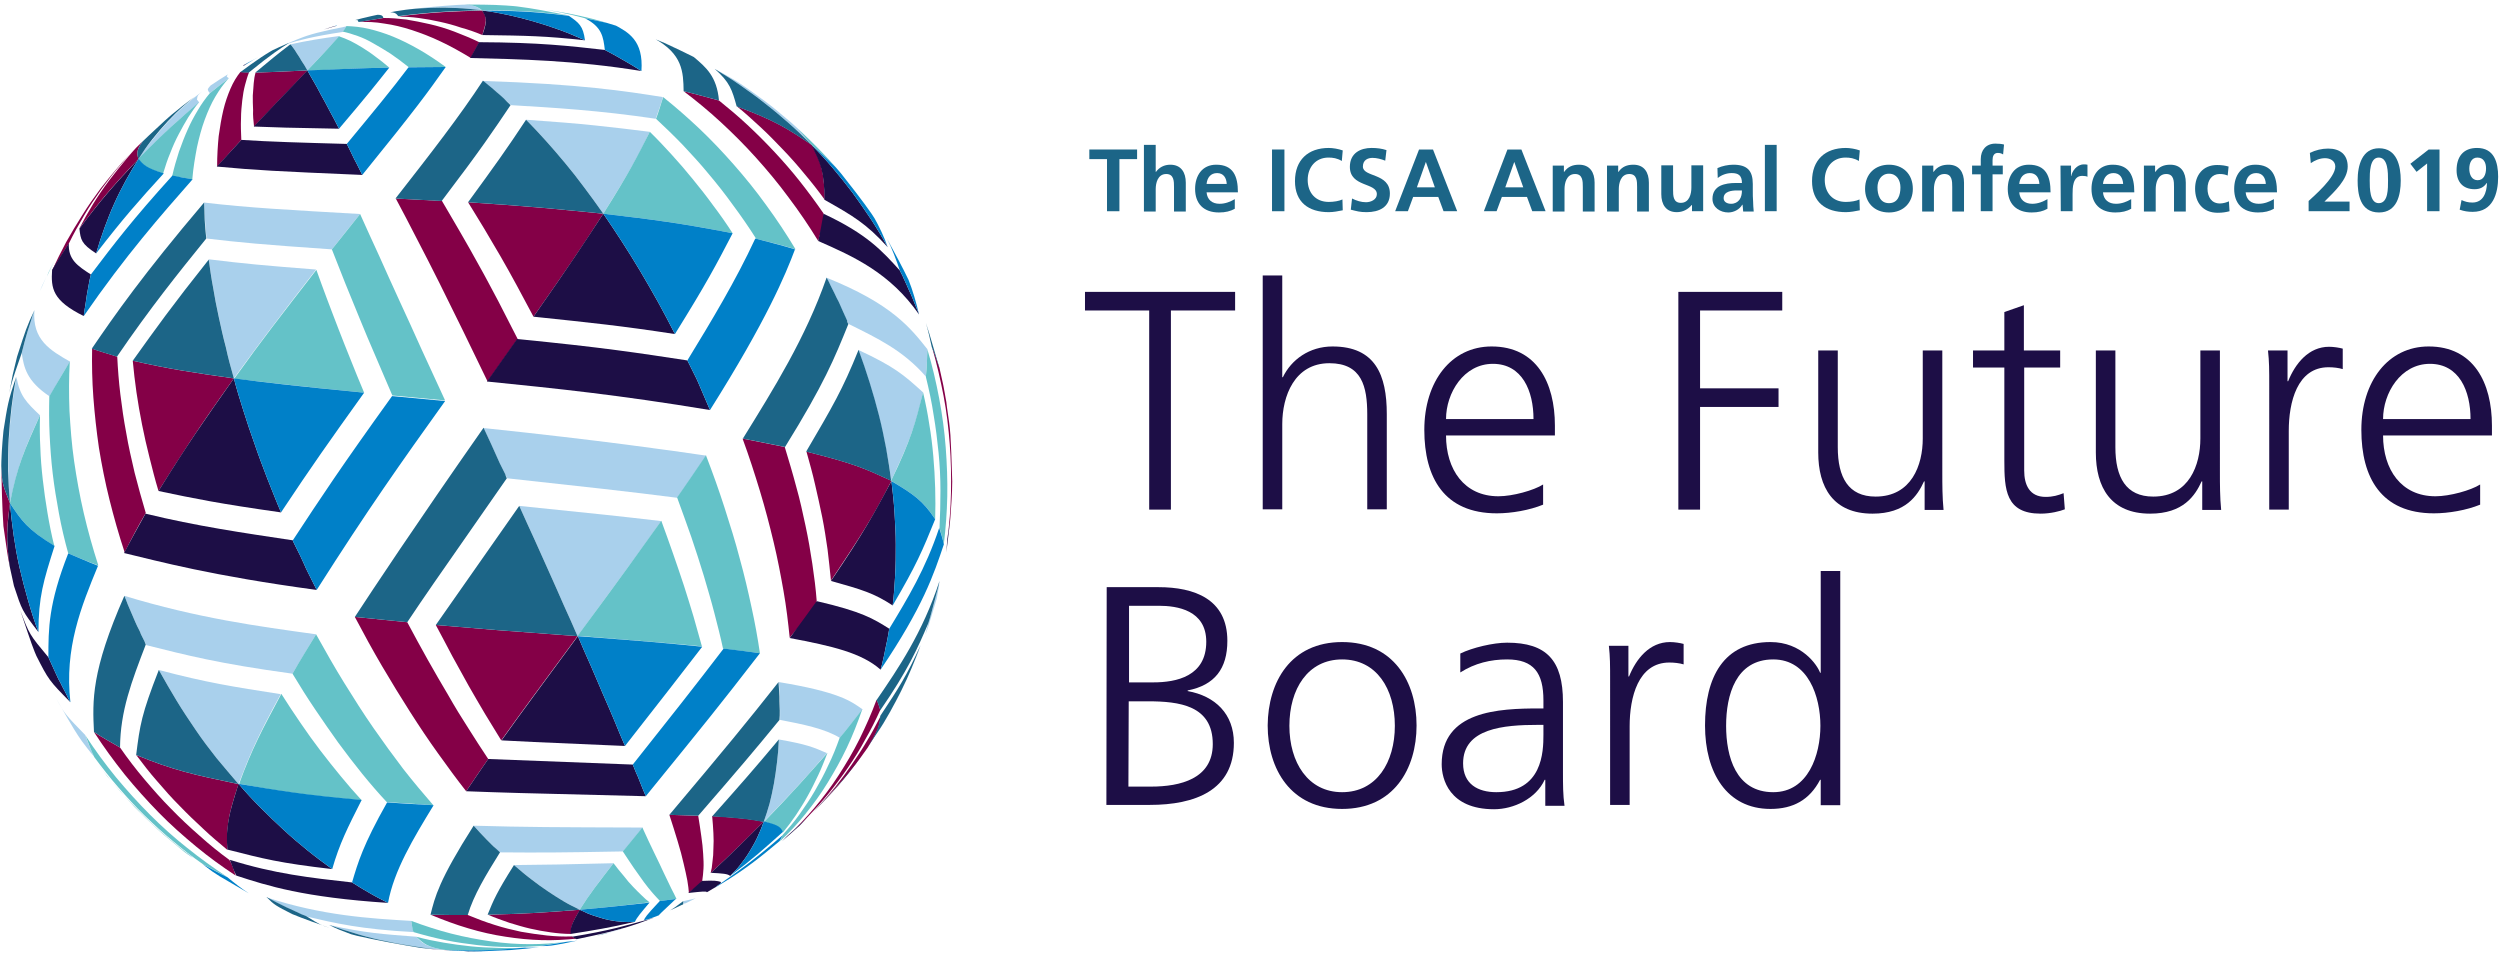 <?xml version="1.0" encoding="utf-8"?>

<svg version="1.1" id="Layer_1" xmlns="http://www.w3.org/2000/svg" xmlns:xlink="http://www.w3.org/1999/xlink" x="0px" y="0px"
	 viewBox="0 0 806 308" style="enable-background:new 0 0 806 308;" xml:space="preserve">
<style type="text/css">
	.st0{fill:#1D0E46;}
	.st1{fill:#1C6587;}
	.st2{enable-background:new    ;}
	.st3{clip-path:url(#SVGID_2_);}
	.st4{fill:#0080C8;}
	.st5{fill:#840047;}
	.st6{fill:#A9D0EC;}
	.st7{fill:#64C2C8;}
</style>
<g>
	<g>
		<g>
			<g>
				<g>
					<path class="st0" d="M370.5,100.1h-20.7v-6h48.4v6h-20.7v64.2h-7L370.5,100.1L370.5,100.1z"/>
					<path class="st0" d="M407.1,88.8h6.3v32.8h0.2c2.7-5.6,8.5-9.9,16-9.9c13.8,0,17.5,9.2,17.5,21.8v30.7h-6.3v-30.6
						c0-8.9-1.7-16.5-12.2-16.5c-11.3,0-15.2,10.7-15.2,19.6v27.5h-6.3V88.8z"/>
					<path class="st0" d="M497.5,162.7c-4.4,1.8-10.2,2.8-14.9,2.8c-17,0-23.4-11.5-23.4-26.9c0-15.7,8.7-26.9,21.7-26.9
						c14.5,0,20.4,11.7,20.4,25.5v3.2h-35.1c0,10.9,5.8,19.6,16.9,19.6c4.6,0,11.4-1.9,14.4-3.8V162.7z M494.4,135.1
						c0-9-3.6-17.8-13.1-17.8c-9.4,0-15.1,9.4-15.1,17.8H494.4z"/>
					<path class="st0" d="M541.2,94.1h33.4v6h-26.5v25.1h25.3v6h-25.3v33.1h-7V94.1z"/>
					<path class="st0" d="M626.2,152.3c0,3.9,0,8,0.4,12.1h-6.1v-9.2h-0.2c-2.1,4.6-5.9,10.4-16.6,10.4c-12.7,0-17.5-8.5-17.5-19.7
						V113h6.3v31.2c0,9.7,3.4,15.9,12.2,15.9c11.6,0,15.2-10.2,15.2-18.7V113h6.3V152.3z"/>
					<path class="st0" d="M664.3,118.5h-11.7v33.2c0,4.6,1.7,8.5,6.9,8.5c2.4,0,4-0.5,5.8-1.2l0.4,5.2c-1.5,0.6-4.6,1.4-7.8,1.4
						c-11.3,0-11.7-7.8-11.7-17.1v-30h-10.1V113h10.1v-12.4l6.3-2.2V113h11.7V118.5z"/>
					<path class="st0" d="M715.7,152.3c0,3.9,0,8,0.4,12.1H710v-9.2h-0.2c-2.1,4.6-5.9,10.4-16.6,10.4c-12.7,0-17.5-8.5-17.5-19.7
						V113h6.3v31.2c0,9.7,3.4,15.9,12.2,15.9c11.6,0,15.2-10.2,15.2-18.7V113h6.3V152.3z"/>
					<path class="st0" d="M731.6,124.5c0-5.6,0-7.8-0.4-11.5h6.3v9.9h0.2c2.3-5.7,6.6-11.1,13.2-11.1c1.5,0,3.3,0.3,4.4,0.6v6.6
						c-1.3-0.4-3-0.6-4.6-0.6c-10.1,0-12.8,11.3-12.8,20.5v25.4h-6.3L731.6,124.5L731.6,124.5z"/>
					<path class="st0" d="M799.6,162.7c-4.4,1.8-10.2,2.8-14.9,2.8c-17,0-23.4-11.5-23.4-26.9c0-15.7,8.7-26.9,21.7-26.9
						c14.5,0,20.4,11.7,20.4,25.5v3.2h-35.1c0,10.9,5.8,19.6,16.9,19.6c4.6,0,11.4-1.9,14.4-3.8L799.6,162.7L799.6,162.7z
						 M796.5,135.1c0-9-3.6-17.8-13.1-17.8c-9.4,0-15.1,9.4-15.1,17.8H796.5z"/>
					<path class="st0" d="M356.8,189.3h16.7c11.5,0,22.2,3.8,22.2,17.3c0,9-4.1,14.3-12.8,16v0.2c8.9,1.6,14.9,7.4,14.9,16.7
						c0,15.3-12.5,20-27.1,20h-14L356.8,189.3L356.8,189.3z M363.8,253.6h7.3c9.4,0,19.9-2.5,19.9-13.7c0-12.5-10.8-13.8-21-13.8
						h-6.1L363.8,253.6L363.8,253.6z M364,220h7.8c7.4,0,17.1-1.9,17.1-13.1c0-10.2-9.4-11.6-15.3-11.6H364L364,220L364,220z"/>
					<path class="st0" d="M432.7,207c16.6,0,24,12.9,24,26.9c0,14-7.4,26.9-24,26.9c-16.6,0-24-12.9-24-26.9
						C408.8,219.9,416.1,207,432.7,207z M432.7,255.4c11.1,0,17-9.6,17-21.4c0-11.9-5.9-21.4-17-21.4s-17,9.6-17,21.4
						S421.7,255.4,432.7,255.4z"/>
					<path class="st0" d="M498.2,251.4H498c-2.8,6.1-10,9.5-16.3,9.5c-14.6,0-16.9-9.9-16.9-14.5c0-17.2,18.3-18,31.6-18h1.2v-2.6
						c0-8.8-3.1-13.2-11.7-13.2c-5.3,0-10.4,1.2-15.1,4.2v-6.1c3.9-1.9,10.6-3.5,15.1-3.5c12.7,0,18,5.7,18,19.1v22.7
						c0,4.1,0,7.3,0.5,10.8h-6.2L498.2,251.4L498.2,251.4z M497.6,233.7h-1.8c-11,0-24.1,1.1-24.1,12.4c0,6.7,4.8,9.3,10.7,9.3
						c14.9,0,15.2-13,15.2-18.5V233.7z"/>
					<path class="st0" d="M519.1,219.7c0-5.6,0-7.8-0.4-11.5h6.3v9.9h0.2c2.3-5.7,6.6-11.1,13.2-11.1c1.5,0,3.3,0.3,4.4,0.6v6.6
						c-1.3-0.4-3-0.6-4.6-0.6c-10.1,0-12.8,11.3-12.8,20.5v25.4h-6.3L519.1,219.7L519.1,219.7z"/>
					<path class="st0" d="M593.3,259.6h-6.3v-8.2h-0.2c-3.4,6.5-8.7,9.4-16,9.4c-14.1,0-21.1-11.7-21.1-26.9
						c0-15.6,6-26.9,21.1-26.9c10.1,0,15.1,7.4,16,9.9h0.2v-32.8h6.3V259.6z M571.7,255.4c11.3,0,15.2-12.1,15.2-21.4
						c0-9.4-3.9-21.4-15.2-21.4c-12.1,0-15.2,11.5-15.2,21.4C556.5,243.9,559.6,255.4,571.7,255.4z"/>
				</g>
			</g>
			<g>
				<g>
					<path class="st1" d="M356.9,51.3h-5.7v-3.1h15.4v3.1h-5.7v16.8h-4V51.3z"/>
					<path class="st1" d="M368.8,46.7h3.8v8.7h0.1c1-1.4,2.6-2.3,4.6-2.3c3.5,0,5,2.5,5,5.8v9.3h-3.8v-7.9c0-1.8,0-4.2-2.5-4.2
						c-2.8,0-3.4,3-3.4,4.9v7.2h-3.8L368.8,46.7L368.8,46.7z"/>
					<path class="st1" d="M398.1,67.3c-1.4,0.8-3,1.2-5.1,1.2c-4.9,0-7.7-2.8-7.7-7.6c0-4.3,2.3-7.8,6.8-7.8c5.5,0,7,3.7,7,8.9H389
						c0.2,2.4,1.8,3.7,4.2,3.7c1.9,0,3.5-0.7,4.9-1.5L398.1,67.3L398.1,67.3z M395.5,59.3c-0.1-1.9-1-3.5-3.1-3.5s-3.2,1.5-3.4,3.5
						H395.5z"/>
					<path class="st1" d="M410.1,48.2h4v19.9h-4V48.2z"/>
					<path class="st1" d="M432.9,67.8c-1.5,0.3-3,0.6-4.5,0.6c-6.5,0-10.9-3.2-10.9-10c0-6.8,4.2-10.7,10.9-10.7
						c1.3,0,3.1,0.3,4.5,0.8l-0.3,3.4c-1.5-0.9-2.9-1.1-4.3-1.1c-4.1,0-6.7,3.1-6.7,7.2c0,4.1,2.5,7.1,6.8,7.1
						c1.6,0,3.4-0.3,4.4-0.8L432.9,67.8z"/>
					<path class="st1" d="M446.6,51.8c-1.3-0.5-2.7-0.9-4.1-0.9c-1.4,0-3.1,0.6-3.1,2.8c0,3.5,8.7,2,8.7,8.7c0,4.4-3.5,6-7.5,6
						c-2.2,0-3.1-0.3-5.1-0.8l0.4-3.6c1.4,0.7,2.9,1.2,4.5,1.2c1.5,0,3.5-0.8,3.5-2.6c0-3.8-8.7-2.2-8.7-8.8c0-4.5,3.5-6.1,7-6.1
						c1.7,0,3.3,0.2,4.8,0.7L446.6,51.8z"/>
					<path class="st1" d="M457.5,48.2h4.5l7.8,19.9h-4.4l-1.7-4.6h-8.1l-1.7,4.6h-4.1L457.5,48.2z M459.7,52.2L459.7,52.2l-2.9,8.2
						h5.8L459.7,52.2z"/>
					<path class="st1" d="M486,48.2h4.5l7.8,19.9H494l-1.7-4.6h-8.1l-1.7,4.6h-4.1L486,48.2z M488.2,52.2L488.2,52.2l-2.9,8.2h5.8
						L488.2,52.2z"/>
					<path class="st1" d="M500.6,53.4h3.6v2h0.1c1.2-1.7,2.8-2.3,4.8-2.3c3.5,0,5,2.5,5,5.8v9.3h-3.8v-7.9c0-1.8,0-4.2-2.5-4.2
						c-2.8,0-3.4,3-3.4,4.9v7.2h-3.8L500.6,53.4L500.6,53.4z"/>
					<path class="st1" d="M518.1,53.4h3.6v2h0.1c1.2-1.7,2.8-2.3,4.8-2.3c3.5,0,5,2.5,5,5.8v9.3h-3.8v-7.9c0-1.8,0-4.2-2.5-4.2
						c-2.8,0-3.4,3-3.4,4.9v7.2h-3.8L518.1,53.4L518.1,53.4z"/>
					<path class="st1" d="M549.1,68.1h-3.6v-2h-0.1c-1.2,1.4-2.8,2.3-4.8,2.3c-3.5,0-5-2.5-5-5.8v-9.3h3.8v7.9c0,1.8,0,4.2,2.5,4.2
						c2.8,0,3.4-3,3.4-4.9v-7.2h3.8L549.1,68.1L549.1,68.1z"/>
					<path class="st1" d="M553.7,54.2c1.5-0.7,3.5-1.1,5.1-1.1c4.5,0,6.3,1.9,6.3,6.2v1.9c0,1.5,0,2.6,0.1,3.7
						c0,1.1,0.1,2.1,0.2,3.3H562c-0.1-0.8-0.1-1.7-0.2-2.2h-0.1c-0.9,1.6-2.8,2.5-4.5,2.5c-2.6,0-5.1-1.6-5.1-4.4
						c0-2.2,1.1-3.5,2.5-4.2c1.5-0.7,3.3-0.9,4.9-0.9h2.1c0-2.4-1.1-3.2-3.3-3.2c-1.6,0-3.3,0.6-4.5,1.6L553.7,54.2z M558.1,65.7
						c1.2,0,2.1-0.5,2.7-1.3c0.6-0.8,0.8-1.9,0.8-3H560c-1.7,0-4.3,0.3-4.3,2.5C555.7,65.1,556.8,65.7,558.1,65.7z"/>
					<path class="st1" d="M569,46.7h3.8v21.4H569V46.7z"/>
					<path class="st1" d="M599.6,67.8c-1.5,0.3-3,0.6-4.5,0.6c-6.5,0-10.9-3.2-10.9-10c0-6.8,4.2-10.7,10.9-10.7
						c1.3,0,3.1,0.3,4.5,0.8l-0.3,3.4c-1.5-0.9-2.9-1.1-4.3-1.1c-4.1,0-6.7,3.1-6.7,7.2c0,4.1,2.5,7.1,6.8,7.1
						c1.6,0,3.4-0.3,4.4-0.8L599.6,67.8z"/>
					<path class="st1" d="M609,53.1c4.4,0,7.7,2.9,7.7,7.8c0,4.2-2.8,7.6-7.7,7.6c-4.9,0-7.7-3.4-7.7-7.6
						C601.3,56,604.6,53.1,609,53.1z M609,65.5c2.9,0,3.7-2.6,3.7-5.1c0-2.3-1.2-4.4-3.7-4.4c-2.5,0-3.7,2.2-3.7,4.4
						C605.3,62.8,606.1,65.5,609,65.5z"/>
					<path class="st1" d="M619.7,53.4h3.6v2h0.1c1.2-1.7,2.8-2.3,4.8-2.3c3.5,0,5,2.5,5,5.8v9.3h-3.8v-7.9c0-1.8,0-4.2-2.5-4.2
						c-2.8,0-3.4,3-3.4,4.9v7.2h-3.8L619.7,53.4L619.7,53.4z"/>
					<path class="st1" d="M638.6,56.2h-2.8v-2.8h2.8v-2.1c0-2.9,1.7-5,4.7-5c1,0,2.1,0.1,2.8,0.3l-0.3,3.2c-0.3-0.2-0.8-0.5-1.7-0.5
						c-1.3,0-1.7,1.1-1.7,2.3v1.8h3.3v2.8h-3.3v11.9h-3.8L638.6,56.2L638.6,56.2z"/>
					<path class="st1" d="M660.1,67.3c-1.4,0.8-3,1.2-5.1,1.2c-4.9,0-7.7-2.8-7.7-7.6c0-4.3,2.3-7.8,6.8-7.8c5.5,0,7,3.7,7,8.9H651
						c0.2,2.4,1.8,3.7,4.2,3.7c1.9,0,3.5-0.7,4.9-1.5L660.1,67.3L660.1,67.3z M657.5,59.3c-0.1-1.9-1-3.5-3.1-3.5
						c-2.1,0-3.2,1.5-3.4,3.5H657.5z"/>
					<path class="st1" d="M664.3,53.4h3.4v3.3h0.1c0.2-1.4,1.7-3.7,4-3.7c0.4,0,0.8,0,1.2,0.1V57c-0.3-0.2-1-0.3-1.7-0.3
						c-3.1,0-3.1,3.9-3.1,6v5.4h-3.8L664.3,53.4L664.3,53.4z"/>
					<path class="st1" d="M687.1,67.3c-1.4,0.8-3,1.2-5.1,1.2c-4.9,0-7.7-2.8-7.7-7.6c0-4.3,2.3-7.8,6.8-7.8c5.5,0,7,3.7,7,8.9H678
						c0.2,2.4,1.8,3.7,4.2,3.7c1.9,0,3.5-0.7,4.9-1.5L687.1,67.3L687.1,67.3z M684.5,59.3c-0.1-1.9-1-3.5-3.1-3.5
						c-2.1,0-3.2,1.5-3.4,3.5H684.5z"/>
					<path class="st1" d="M691.2,53.4h3.6v2h0.1c1.2-1.7,2.8-2.3,4.8-2.3c3.5,0,5,2.5,5,5.8v9.3h-3.8v-7.9c0-1.8,0-4.2-2.5-4.2
						c-2.8,0-3.4,3-3.4,4.9v7.2h-3.8V53.4z"/>
					<path class="st1" d="M718.2,56.6c-0.7-0.3-1.4-0.5-2.6-0.5c-2.4,0-3.9,1.9-3.9,4.7c0,2.7,1.3,4.8,4,4.8c1.1,0,2.3-0.4,2.9-0.7
						l0.2,3.2c-1.1,0.3-2.3,0.5-3.8,0.5c-4.8,0-7.3-3.3-7.3-7.8c0-4.3,2.5-7.6,7.1-7.6c1.5,0,2.7,0.2,3.7,0.5L718.2,56.6z"/>
					<path class="st1" d="M733.1,67.3c-1.4,0.8-3,1.2-5.1,1.2c-4.9,0-7.7-2.8-7.7-7.6c0-4.3,2.3-7.8,6.8-7.8c5.5,0,7,3.7,7,8.9H724
						c0.2,2.4,1.8,3.7,4.2,3.7c1.9,0,3.5-0.7,4.9-1.5L733.1,67.3L733.1,67.3z M730.5,59.3c-0.1-1.9-1-3.5-3.1-3.5
						c-2.1,0-3.2,1.5-3.4,3.5H730.5z"/>
					<path class="st1" d="M744.3,68.1v-3.3c1.9-1.8,8.6-7.5,8.6-11.1c0-1.8-1.6-2.7-3.3-2.7c-1.7,0-3.3,0.7-4.6,1.6l-0.3-3.3
						c1.8-0.9,3.9-1.4,5.9-1.4c3.8,0,6.3,1.9,6.3,5.8c0,4.2-4.3,8.1-7.5,11.3h8.1v3.1L744.3,68.1L744.3,68.1z"/>
					<path class="st1" d="M760.1,58.2c0-5,1.5-10.4,6.9-10.4c5.8,0,7,5.7,7,10.4s-1.2,10.3-7,10.3C760.8,68.5,760.1,62.4,760.1,58.2
						z M769.9,58.2c0-2.6,0-7.4-3-7.4c-2.9,0-2.9,4.8-2.9,7.4c0,2.5,0,7.3,2.9,7.3C770,65.5,769.9,60.7,769.9,58.2z"/>
					<path class="st1" d="M783,48.2h3.5v19.9h-4V52.7l-3.4,2.7l-2-2.6L783,48.2z"/>
					<path class="st1" d="M793.6,64.5c1.1,0.5,2.1,0.8,3.5,0.8c3.5,0,4.6-3.2,4.7-6.2l-0.1-0.1c-0.9,1.4-2.2,2-3.9,2
						c-3.8,0-5.8-2.4-5.8-6.1c0-4.3,2.1-7.2,6.6-7.2c5.5,0,6.8,4.6,6.8,9.3c0,5.4-1.7,11.3-8.2,11.3c-1.5,0-2.8-0.2-4.2-0.7
						L793.6,64.5z M801.5,54.3c0-1.9-0.8-3.5-2.8-3.5c-1.9,0-2.6,1.8-2.6,3.6c0,1.9,0.8,3.7,2.7,3.7
						C800.7,58.1,801.5,56.3,801.5,54.3z"/>
				</g>
			</g>
		</g>
	</g>
	<g>
		<g>
			<g class="st2">
				<g>
					<defs>
						<path id="SVGID_1_" d="M192.3,301.8c-3.8,1-9,2.1-12.9,2.8c-4.1,0.7-9.6,1.3-13.8,1.7c-3.4,0.3-7.9,0.4-11.3,0.5
							c-3.1,0-7.3-0.2-10.4-0.3c-4.8-0.2-11.3-0.9-16-1.9c-3.8-0.8-9-1.8-12.8-2.7c-3.4-0.9-8-2.3-11.3-3.4
							c-2.5-0.8-11.6-4-22.4-9.7c-3.3-1.7-7.5-4.2-10.6-6.2c-3.1-2-7-4.8-9.9-6.9c-7.4-5.1-20.7-18-26.5-25.6
							c-4.5-6-10.4-14.3-14.2-20.8c-3.7-6.6-7.7-15.9-10.6-22.9c-3.5-8.5-7.8-26.8-8.5-36.6c-0.5-7.3-1-17.1-0.5-24.5
							c0.5-8.1,1.6-16.3,3.4-24.3c1.8-8,4.2-15.8,7.3-23.4c1.3-3.3,3.2-7.6,4.8-10.7c1.7-3.5,4.2-8.1,6.2-11.4
							c1.7-2.8,4.1-6.5,6-9.2c2.5-3.5,6.1-8.1,8.9-11.4c1.5-1.8,3.6-4.2,5.3-5.9c3.3-3.3,7.9-7.6,11.4-10.8
							c0.1-0.1,7.3-6.4,16.8-12.5c2.6-1.6,9.3-6,19.1-10.4c4.3-2,8.1-3.4,10.4-4.3c4.8-1.8,8-2.7,11-3.6c7.3-2.2,16.5-3.9,19.9-4.3
							c4.8-0.6,11.3-1.2,16.2-1.5c2.5-0.2,5.9-0.1,8.4-0.1c10.6,0.1,18.6,1.4,23.9,2.2c4.5,0.7,10.4,2,14.8,3.3
							c3.7,1.1,8.6,2.6,12.3,3.9c3.3,1.2,7.7,2.9,10.9,4.5c3.3,1.6,7.8,3.8,11,5.5c3.1,1.7,7.2,4.2,10.1,6.1c10,6.6,17,13,18.9,14.8
							c4.3,4.1,10,9.5,16.5,17.7c5.7,7.2,8.4,11.5,13.7,20.5c4.5,7.7,7.5,15.4,10.4,22.9c1.9,4.8,3.7,11.6,4.9,16.6
							c3.1,13.2,3.6,23.7,3.6,23.8c0.1,3.6,0.5,8.4,0.4,11.9c-0.3,7.1-0.9,16.5-2,23.5c-2,12.5-5.6,23-5.7,23.1
							c-2.4,6.5-6,15-8.9,21.3c-1.5,3.2-3.9,7.3-5.8,10.4c-15.4,25.3-33.9,39.1-40.9,44.3c-1.4,1.1-5.4,3.9-11.3,7.4
							c-5.1,3.1-10,5.5-11.5,6.2c-1.1,0.5-2.3,1.1-3.4,1.6c-1.5,0.7-2.4,1-3.5,1.6c-1.7,0.7-4.8,2-6.1,2.4c-2.7,1-4.5,1.7-7.9,2.7
							C195.9,300.9,192.3,301.8,192.3,301.8z"/>
					</defs>
					<clipPath id="SVGID_2_">
						<use xlink:href="#SVGID_1_"  style="overflow:visible;"/>
					</clipPath>
					<g class="st3">
						<path class="st0" d="M78.6,21.2c0.3-0.2,0.5-0.4,0.8-0.6s0.6-0.4,0.8-0.6s0.6-0.4,0.9-0.5c0.3-0.2,0.6-0.3,0.9-0.5l-0.6,0.3
							c-0.8,0.4-1.9,1-2.7,1.5c-0.1,0.1-0.2,0.2-0.3,0.3C78.5,21.1,78.6,21.2,78.6,21.2"/>
						<path class="st4" d="M78.6,21.2c0.3-0.2,0.5-0.4,0.8-0.6s0.6-0.4,0.8-0.6s0.6-0.4,0.9-0.5c0.3-0.2,0.6-0.3,0.9-0.5
							c1.1-0.6,2.6-1.3,3.7-1.9l0.2-0.1C81.6,19.3,81.5,19.4,78.6,21.2"/>
						<path class="st0" d="M108.6,8.3c-0.4,0.1-0.7,0.1-1.1,0.2c-0.4,0.1-0.7,0.2-1.1,0.2c-0.3,0.1-0.7,0.2-1,0.3
							c-0.3,0.1-0.7,0.2-1,0.3l-1.8,0.6l-2.3,0.8C102.7,10,106.1,9,108.6,8.3"/>
						<path class="st4" d="M108.6,8.3c-0.4,0.1-0.7,0.1-1.1,0.2c-0.4,0.1-0.7,0.2-1.1,0.2c-0.3,0.1-0.7,0.2-1,0.3
							c-0.3,0.1-0.7,0.2-1,0.3c1-0.3,2.3-0.8,3.3-1.1c0.2,0,0.5-0.1,0.8-0.1C108.5,8.2,108.6,8.3,108.6,8.3"/>
						<path class="st5" d="M3.1,182.5c-1-8.8-1.2-9.9,0.1-20.3c-2.5-6.3-2.6-6.6-2.8-12.4c0.1,6,0.3,13.9,0.7,19.8
							C1.7,173.4,2.3,178.7,3.1,182.5"/>
						<path class="st0" d="M22.7,226.4c-0.5-0.8-0.9-1.6-1.3-2.5s-0.9-1.7-1.3-2.5c-0.4-0.8-0.8-1.7-1.3-2.5
							c-0.4-0.9-0.8-1.7-1.2-2.6c-0.2-0.4-0.3-0.7-0.5-1.1s-0.3-0.7-0.5-1.1c-0.2-0.4-0.3-0.7-0.5-1.1c-0.2-0.4-0.3-0.7-0.5-1.1
							c-6.1-7.3-6.1-7.3-9.1-15.2c1.5,4.3,3.3,10.1,5,14.3C15.7,219.3,15.8,219.4,22.7,226.4 M12.4,203.8c-1.3-3.4-2.4-6.9-3.4-10.4
							s-1.9-6.9-2.7-10.4c-0.8-3.5-1.4-7-1.9-10.4c-0.5-3.5-0.9-7-1.2-10.4c-1,8.7-1.3,11.1-0.1,20.3l1.4,6.4
							C7.1,196.8,7.1,196.9,12.4,203.8"/>
						<path class="st6" d="M3.2,162.2c2.3-10.2,3.4-14.9,9.7-28.3c-4.4-4.2-6.5-6.2-7.6-12.4c-0.6,3.3-1.1,6.6-1.5,9.9
							c-0.4,3.4-0.7,6.7-0.9,10.1c-0.2,3.4-0.2,6.8-0.2,10.3C2.7,155.3,2.9,158.7,3.2,162.2 M16,127.8c1.9-3.4,4.5-7.9,6.6-11.2
							c-6.3-3.6-12.3-7-11.5-16.6c-0.4,1.1-0.8,2.3-1.1,3.4c-0.4,1.1-0.7,2.3-1.1,3.4c-0.3,1.1-0.7,2.3-1,3.5
							c-0.3,1.2-0.6,2.3-0.9,3.5C7.7,118.4,8.5,122.8,16,127.8"/>
						<path class="st7" d="M17.5,176c-0.9-3.6-1.6-7.1-2.2-10.7c-0.6-3.5-1.1-7.1-1.5-10.6c-0.4-3.5-0.7-7-0.8-10.5
							c-0.2-3.5-0.2-6.9-0.1-10.3c-5.1,11.3-7.4,16.5-9.7,28.3C7,167.9,8.7,170.6,17.5,176 M31.7,182.3c-1.8-5.6-3.4-11.3-4.7-16.9
							c-1.3-5.6-2.3-11.2-3.1-16.7c-0.8-5.5-1.2-11-1.5-16.3c-0.2-5.3-0.2-10.6,0.1-15.8c-2,3.4-4.7,7.8-6.6,11.2
							c-0.1,4.1-0.1,8.2,0.1,12.3c0.2,4.2,0.5,8.4,1,12.6c0.5,4.2,1.2,8.5,2,12.8c0.8,4.3,1.8,8.6,3,12.9
							C24.9,179.6,28.7,181.3,31.7,182.3"/>
						<path class="st1" d="M7,113.8c-3.4,9.8-3.6,10.4-4.8,17.1l1.9-10.1l1.4-5.8c2.9-9,3-9.4,5.6-15c-0.4,1.1-0.8,2.3-1.1,3.4
							c-0.4,1.1-0.7,2.3-1.1,3.4c-0.3,1.1-0.7,2.3-1,3.5C7.6,111.5,7.3,112.6,7,113.8"/>
						<path class="st1" d="M3.2,162.2c-2.5-6.3-2.6-6.6-2.8-12.4l0.2-4.8l0.4-5.4c1.5-9.4,1.5-10,4.2-18.1c-0.6,3.3-1.1,6.6-1.5,9.9
							c-0.4,3.4-0.7,6.7-0.9,10.1c-0.2,3.4-0.2,6.8-0.2,10.3C2.7,155.3,2.9,158.7,3.2,162.2"/>
						<path class="st4" d="M12.4,203.8c-1.3-3.4-2.4-6.9-3.4-10.4s-1.9-6.9-2.7-10.4c-0.8-3.5-1.4-7-1.9-10.4
							c-0.5-3.5-0.9-7-1.2-10.4c3.8,5.7,5.5,8.4,14.4,13.8C14,187.3,12.4,192.5,12.4,203.8"/>
						<path class="st4" d="M22.7,226.4c-0.5-0.8-0.9-1.6-1.3-2.5s-0.9-1.7-1.3-2.5c-0.4-0.8-0.8-1.7-1.3-2.5
							c-0.4-0.9-0.8-1.7-1.2-2.6c-0.2-0.4-0.3-0.7-0.5-1.1s-0.3-0.7-0.5-1.1c-0.2-0.4-0.3-0.7-0.5-1.1c-0.2-0.4-0.3-0.7-0.5-1.1
							c0-9.2,0-17.2,6.4-33.5c2.9,1.2,6.7,2.9,9.6,4C26.2,195.5,20.7,209,22.7,226.4"/>
						<path class="st5" d="M51.1,158.3c7.5-11.9,12-19.1,24.3-36.3c-13.3-1.9-20.7-3-32.6-5.7c0.3,3.3,0.7,6.7,1.2,10.2
							c0.5,3.4,1.1,6.9,1.8,10.4c0.7,3.5,1.5,7.1,2.4,10.6C49.1,151.1,50,154.7,51.1,158.3 M47,165.4c-1.3-4.4-2.5-8.7-3.6-13
							c-1-4.3-2-8.6-2.7-12.8c-0.8-4.2-1.4-8.4-1.9-12.5c-0.5-4.1-0.8-8.1-1-12.1c-2.4-0.8-5.7-1.7-8.1-2.6
							c-0.1,5.1,0,10.3,0.4,15.7c0.4,5.3,1,10.8,1.8,16.3c0.9,5.5,2,11.1,3.4,16.7c1.4,5.6,3,11.3,4.9,17
							C42.1,174.2,44.8,169.1,47,165.4"/>
						<path class="st0" d="M102.1,190.2c-0.5-0.9-0.9-1.9-1.4-2.8c-0.5-0.9-0.9-1.9-1.4-2.8c-0.5-0.9-0.9-1.9-1.3-2.8
							c-0.4-0.9-0.9-1.9-1.3-2.8c-0.2-0.4-0.4-0.8-0.6-1.2c-0.2-0.4-0.4-0.8-0.6-1.2c-0.2-0.4-0.4-0.8-0.6-1.2
							c-0.2-0.4-0.4-0.8-0.5-1.2c-16-2.4-31.1-4.6-47.5-8.6c-2.1,3.8-4.9,8.8-6.9,12.7C51.3,181,68.1,185.6,102.1,190.2 M90.6,165.2
							c-1.6-3.7-3-7.4-4.5-11.1c-1.4-3.7-2.8-7.3-4-10.9c-1.3-3.6-2.5-7.2-3.6-10.7c-1.1-3.5-2.2-7-3.1-10.5
							c-9.6,13.6-14.9,21.1-24.3,36.3C63,160.8,70.2,162.3,90.6,165.2"/>
						<path class="st6" d="M75.4,122c8.3-11.4,13.4-18.2,26.5-35.1c-16.8-1.3-23.2-1.9-34.6-3.3c0.4,2.9,0.8,5.9,1.4,9
							c0.5,3.1,1.1,6.2,1.8,9.4c0.7,3.2,1.4,6.5,2.3,9.8C73.5,115.2,74.4,118.5,75.4,122 M107,80.4c2.7-3.4,6.3-8,9.1-11.4
							c-22.5-1.3-36.1-2-50.3-3.7c0,0.9,0.1,1.9,0.1,2.8C66,69,66,70,66.1,71c0.1,1,0.1,1.9,0.2,2.9c0.1,1,0.2,2,0.3,3
							C77.7,78.2,83.9,78.8,107,80.4"/>
						<path class="st7" d="M117.4,126.6c-1.5-3.5-2.9-7-4.3-10.5c-1.4-3.4-2.7-6.8-4-10.1c-1.3-3.3-2.5-6.6-3.7-9.7
							s-2.3-6.3-3.4-9.3c-12,15.5-16.8,21.6-26.5,35.1C88,123.5,94.9,124.4,117.4,126.6 M143.5,129.1c-2.6-5.6-5.1-11.1-7.6-16.5
							c-2.4-5.4-4.8-10.6-7.1-15.6c-2.3-5-4.5-9.9-6.6-14.6c-2.1-4.6-4.2-9.1-6.1-13.4c-2.7,3.4-6.4,8-9.1,11.4
							c1.4,3.5,2.8,7.1,4.3,10.9c1.5,3.7,3.1,7.6,4.7,11.5c1.6,3.9,3.3,8,5.1,12.1c1.7,4.1,3.6,8.3,5.4,12.6
							C131.6,128,138.4,128.6,143.5,129.1"/>
						<path class="st1" d="M66.5,76.9c-8.9,11-18.1,22.4-28.8,38.1c-2.4-0.8-5.7-1.7-8.1-2.6c7.3-10.7,16.5-23.9,36.2-47.1
							c0,0.9,0.1,1.9,0.1,2.8c0,0.9,0.1,1.9,0.1,2.9c0.1,1,0.1,1.9,0.2,2.9C66.3,74.9,66.4,75.9,66.5,76.9"/>
						<path class="st1" d="M75.4,122c-13.3-1.9-20.7-3-32.6-5.7c7.8-10.9,12.5-17.5,24.5-32.6c0.4,2.9,0.8,5.9,1.4,9
							c0.5,3.1,1.1,6.2,1.8,9.4c0.7,3.2,1.4,6.5,2.3,9.8C73.5,115.2,74.4,118.5,75.4,122"/>
						<path class="st4" d="M90.6,165.2c-1.6-3.7-3-7.4-4.5-11.1c-1.4-3.7-2.8-7.3-4-10.9c-1.3-3.6-2.5-7.2-3.6-10.7
							c-1.1-3.5-2.2-7-3.1-10.5c12.5,1.6,19.5,2.4,42,4.6C105.8,142.8,100.7,150,90.6,165.2"/>
						<path class="st4" d="M102.1,190.2c-0.5-0.9-0.9-1.9-1.4-2.8c-0.5-0.9-0.9-1.9-1.4-2.8c-0.5-0.9-0.9-1.9-1.3-2.8
							c-0.4-0.9-0.9-1.9-1.3-2.8c-0.2-0.4-0.4-0.8-0.6-1.2c-0.2-0.4-0.4-0.8-0.6-1.2c-0.2-0.4-0.4-0.8-0.6-1.2
							c-0.2-0.4-0.4-0.8-0.5-1.2c9.2-14,15.3-23.3,32-46.5c5.1,0.5,12,1.1,17.1,1.6C129.1,149.4,118.7,164.1,102.1,190.2"/>
						<path class="st5" d="M172,102.1c11-15.7,15.1-21.7,22.5-33.2c-14-1.4-22.5-2.3-43.6-3.7c1.7,2.7,3.4,5.6,5.2,8.5
							c1.7,2.9,3.5,5.9,5.3,9c1.8,3.1,3.5,6.2,5.3,9.5C168.4,95.4,170.2,98.7,172,102.1 M166.9,109.3c-2.1-4.1-4.2-8.2-6.2-12.1
							c-2.1-3.9-4.1-7.8-6.2-11.5c-2-3.7-4.1-7.3-6.1-10.8c-2-3.5-4-6.8-5.9-10.1c-4.5-0.2-10.4-0.6-14.9-0.8
							c2.2,4.1,4.5,8.5,6.8,13c2.4,4.6,4.8,9.3,7.3,14.3c2.5,5,5,10.1,7.6,15.4c2.6,5.3,5.2,10.8,7.9,16.3
							C160.1,118.9,164,113.4,166.9,109.3"/>
						<path class="st0" d="M228.9,132.2c-0.4-0.9-0.8-1.9-1.2-2.8c-0.4-0.9-0.8-1.9-1.2-2.8s-0.8-1.9-1.2-2.8
							c-0.4-0.9-0.8-1.9-1.3-2.8c-0.2-0.4-0.4-0.8-0.6-1.2c-0.2-0.4-0.4-0.8-0.6-1.2c-0.2-0.4-0.4-0.8-0.6-1.2s-0.4-0.8-0.6-1.2
							c-15.8-2.4-27.2-4.2-54.9-6.9c-2.9,4.1-6.8,9.6-9.7,13.7C179.8,125.3,199.3,127.3,228.9,132.2 M217.6,107.7
							c-1.8-3.5-3.6-7-5.5-10.4c-1.9-3.4-3.8-6.7-5.7-9.9c-1.9-3.2-3.9-6.4-5.9-9.5c-2-3.1-4-6.1-6-9c-6.7,10.2-10.3,15.8-22.5,33.2
							C190.9,104.1,200,105,217.6,107.7"/>
						<path class="st6" d="M194.5,68.9c6.5-10.5,10.2-16.3,15-26.4c-13-1.6-20.9-2.6-39.9-3.9c2.1,2.1,4.2,4.4,6.3,6.7
							c2.1,2.3,4.2,4.8,6.3,7.3c2.1,2.5,4.2,5.2,6.2,7.9C190.4,63.2,192.5,66,194.5,68.9 M211.4,38.3c0.7-2.1,1.8-4.9,2.3-7
							c-11.9-1.9-26.7-4.2-58-5.2c0.7,0.6,1.5,1.2,2.2,1.8c0.8,0.6,1.5,1.3,2.2,1.9c0.8,0.6,1.5,1.3,2.3,2c0.8,0.7,1.5,1.4,2.3,2.1
							C178.2,34.7,193.5,35.6,211.4,38.3"/>
						<path class="st7" d="M236.2,75.2c-2-3.1-4.1-6.1-6.3-9c-2.1-2.9-4.3-5.7-6.6-8.5c-2.2-2.7-4.5-5.4-6.8-7.9
							c-2.3-2.5-4.6-5-7-7.3c-4.2,8.2-6.4,12.8-15,26.4C210.5,70.8,219.3,71.9,236.2,75.2 M256.5,80.4c-3-5-6.2-9.8-9.5-14.3
							c-3.3-4.6-6.8-8.9-10.4-13c-3.6-4.1-7.3-8-11.1-11.6c-3.8-3.6-7.7-7-11.7-10.2c-0.7,2.1-1.5,5-2.3,7c2.9,2.7,5.8,5.5,8.6,8.4
							c2.8,3,5.6,6,8.3,9.3c2.7,3.2,5.4,6.6,7.9,10.1c2.6,3.5,5.1,7.1,7.5,10.9C247.6,77.9,252.7,79.2,256.5,80.4"/>
						<path class="st1" d="M164.6,33.9c-5.6,8.3-9.2,13.8-22.2,30.9c-4.5-0.2-10.4-0.6-14.9-0.8C139,49.3,148.1,37.6,155.7,26
							c0.7,0.6,1.5,1.2,2.2,1.8c0.8,0.6,1.5,1.3,2.2,1.9c0.8,0.6,1.5,1.3,2.3,2C163.1,32.5,163.9,33.2,164.6,33.9"/>
						<path class="st1" d="M194.5,68.9c-14-1.4-22.5-2.3-43.6-3.7c8.7-11.9,12.5-17.2,18.7-26.6c2.1,2.1,4.2,4.4,6.3,6.7
							c2.1,2.3,4.2,4.8,6.3,7.3s4.2,5.2,6.2,7.9C190.4,63.2,192.5,66,194.5,68.9"/>
						<path class="st4" d="M217.6,107.7c-1.8-3.5-3.6-7-5.5-10.4c-1.9-3.4-3.8-6.7-5.7-9.9c-1.9-3.2-3.9-6.4-5.9-9.5
							c-2-3.1-4-6.1-6-9c16,1.9,24.8,3,41.7,6.3C230.8,85.6,227.8,91.3,217.6,107.7"/>
						<path class="st4" d="M228.9,132.2c-0.4-0.9-0.8-1.9-1.2-2.8c-0.4-0.9-0.8-1.9-1.2-2.8s-0.8-1.9-1.2-2.8
							c-0.4-0.9-0.8-1.9-1.3-2.8c-0.2-0.4-0.4-0.8-0.6-1.2c-0.2-0.4-0.4-0.8-0.6-1.2c-0.2-0.4-0.4-0.8-0.6-1.2s-0.4-0.8-0.6-1.2
							c7.7-12.6,15.6-25.7,21.9-39.3c3.8,1,9,2.3,12.8,3.5C253.3,88.4,247.2,103.2,228.9,132.2"/>
						<path class="st5" d="M265.9,64.4c-0.3-7.6-0.4-11-4.2-17.7c-7.9-5.3-11.5-7.7-24.1-12.4c2.6,2.1,5.1,4.4,7.6,6.7
							c2.5,2.3,4.9,4.8,7.3,7.3c2.4,2.5,4.7,5.1,6.9,7.8C261.6,58.7,263.8,61.5,265.9,64.4 M265.5,68.8c-2.4-3.5-5-7-7.6-10.3
							c-2.6-3.3-5.4-6.5-8.2-9.5s-5.7-5.9-8.7-8.7c-3-2.8-6.1-5.4-9.2-7.9c-3.4-0.9-8-2.2-11.4-3c4.1,3.1,8.1,6.4,12,10
							c3.9,3.6,7.7,7.4,11.3,11.4s7.2,8.3,10.5,12.8c3.4,4.5,6.6,9.2,9.6,14.1C264.4,75,266.1,71.4,265.5,68.8"/>
						<path class="st0" d="M296.3,101.4c-0.3-0.8-0.6-1.7-1-2.5c-0.3-0.8-0.7-1.7-1-2.5c-0.3-0.8-0.7-1.7-1.1-2.5
							c-0.4-0.8-0.7-1.7-1.1-2.5c-0.2-0.3-0.3-0.7-0.5-1.1c-0.2-0.3-0.3-0.7-0.5-1.1s-0.3-0.7-0.5-1c-0.2-0.3-0.3-0.7-0.5-1
							c-5.7-6.3-10.5-11.7-24.6-18.3c-0.5,2.7-1.1,6.2-1.7,8.8C275.2,82.7,287,88,296.3,101.4 M286.2,79.7c-1.7-3.1-3.5-6.1-5.4-9
							c-1.9-2.9-3.9-5.7-5.9-8.5c-2.1-2.8-4.2-5.4-6.4-8c-2.2-2.6-4.5-5.1-6.9-7.5c2.9,5.9,4.2,8.6,4.2,17.7
							C275,69.6,279.2,72,286.2,79.7"/>
						<path class="st6" d="M261.6,46.7c-1.4-1.9-3.4-4.3-5-5.9l-8.2-6.9c-3-2.1-6.9-5.1-9.9-7.1c-2.4-1.4-5.6-3.3-8.1-4.6
							c2.8,1.7,5.6,3.4,8.3,5.3c2.7,1.9,5.4,3.8,8,5.9c2.6,2,5.2,4.2,7.7,6.4C256.9,42,259.3,44.3,261.6,46.7 M223.7,18.4
							c2.3,1.1,5.4,2.6,7.6,3.9l-2.8-1.6c-3.5-1.8-8.1-4.2-11.7-5.9l-5.9-2.4c1.1,0.4,2.2,0.9,3.2,1.4s2.1,1,3.2,1.5
							c1.1,0.5,2.1,1,3.2,1.5C221.6,17.3,222.6,17.8,223.7,18.4"/>
						<path class="st7" d="M261.6,46.7c2.7,2.3,6.2,5.5,8.6,8l-4.1-4.6c-2.8-2.8-6.6-6.7-9.5-9.4C258.2,42.5,260.1,45,261.6,46.7"/>
						<path class="st1" d="M223.7,18.4c3.9,3.3,7.4,6.2,8.1,14c-3.4-0.9-8-2.2-11.4-3c-0.1-6.2-0.3-12-9.5-17
							c1.1,0.4,2.2,0.9,3.2,1.4c1.1,0.5,2.1,1,3.2,1.5c1.1,0.5,2.1,1,3.2,1.5C221.6,17.3,222.6,17.8,223.7,18.4"/>
						<path class="st1" d="M261.6,46.7c-7.9-5.3-11.5-7.7-24.1-12.4c-1.5-5.4-2.2-7.8-7.1-12.1c2.8,1.7,5.6,3.4,8.3,5.3
							c2.7,1.9,5.4,3.8,8,5.9c2.6,2,5.2,4.2,7.7,6.4C256.9,42,259.3,44.3,261.6,46.7"/>
						<path class="st4" d="M286.2,79.7c-1.7-3.1-3.5-6.1-5.4-9c-1.9-2.9-3.9-5.7-5.9-8.5c-2.1-2.8-4.2-5.4-6.4-8
							c-2.2-2.6-4.5-5.1-6.9-7.5c2.7,2.3,6.2,5.5,8.6,8c3.4,4.3,7.9,10,11,14.5l0.6,0.9C283.4,72.9,285.2,76.7,286.2,79.7"/>
						<path class="st4" d="M296.3,101.4c-0.3-0.8-0.6-1.7-1-2.5c-0.3-0.8-0.7-1.7-1-2.5c-0.3-0.8-0.7-1.7-1.1-2.5
							c-0.4-0.8-0.7-1.7-1.1-2.5c-0.2-0.3-0.3-0.7-0.5-1.1c-0.2-0.3-0.3-0.7-0.5-1.1s-0.3-0.7-0.5-1c-0.2-0.3-0.3-0.7-0.5-1
							c-1-3.1-2.6-7.3-4.1-10.2c2.1,3.9,5,9.2,6.9,13.2C294.2,93.4,295.5,97.9,296.3,101.4"/>
						<path class="st7" d="M15.1,89.2c0.8-1.7,1.6-3.4,2.4-5.1c0.8-1.7,1.7-3.3,2.6-5c0.9-1.6,1.9-3.3,2.8-4.8c1-1.6,2-3.2,3-4.7
							l-3.6,5.7c-1.8,3.3-4.4,7.7-6.1,11.1L15.1,89.2"/>
						<path class="st4" d="M11.6,96.6l4.6-10.3l-1.2,2.8C14,91.4,12.6,94.4,11.6,96.6"/>
						<path class="st5" d="M25.5,73.8C31.4,66,35,61.3,44.6,51.3c-0.5-2.2-0.7-3.1,2.1-6.6c-2.1,2.1-4.1,4.3-6,6.6
							c-1.9,2.3-3.8,4.6-5.6,7c-1.8,2.4-3.5,4.9-5.1,7.5C28.4,68.4,26.9,71.1,25.5,73.8 M22.2,78.5c1.5-3.1,3.2-6.1,4.9-9
							c1.7-2.9,3.6-5.7,5.6-8.5c2-2.7,4-5.4,6.2-7.9c2.1-2.5,4.4-5,6.7-7.3c-2.1,2.2-5,5.2-7.1,7.5c-2.2,2.5-4.3,5.1-6.3,7.8
							c-2,2.7-3.9,5.4-5.7,8.3c-1.8,2.8-3.5,5.7-5.2,8.7c-1.6,3-3.1,6-4.5,9.2C18.4,84.5,20.6,81.1,22.2,78.5"/>
						<path class="st0" d="M27,101.9c0.1-1.1,0.3-2.3,0.5-3.4c0.2-1.1,0.3-2.2,0.5-3.4c0.2-1.1,0.4-2.2,0.6-3.3
							c0.2-1.1,0.4-2.2,0.7-3.3c-4.3-2.8-7.4-4.8-7.1-10.1c-1.6,2.6-3.9,6-5.4,8.6C16.4,93,16.9,96.9,27,101.9 M31,81.7
							c0.8-2.8,1.7-5.6,2.7-8.3c1-2.7,2-5.3,3.2-7.9c1.1-2.5,2.4-5,3.7-7.4c1.3-2.4,2.7-4.7,4.1-6.9c-8.1,8.6-11.9,12.9-19.1,22.5
							C26,77.3,26.2,78.6,31,81.7"/>
						<path class="st6" d="M44.6,51.3c6.4-6.5,10.7-10.8,19.6-18.3c-0.2-0.3-0.5-0.6-0.7-0.9c0.2-1.4,0.2-1.4,1.8-2.7
							c-2,1.5-3.9,3-5.7,4.6c-1.9,1.6-3.7,3.4-5.4,5.2c-1.7,1.8-3.4,3.8-5,5.8C47.5,46.9,46,49.1,44.6,51.3 M67.7,30
							c1.8-1.4,4.2-3.4,6.1-4.8c-0.2-0.1-0.5-0.3-0.7-0.5c0.1-0.5,0.6-1,1-1.3c-1,0.6-2.4,1.5-3.4,2.1l-1.7,1.1
							c-0.7,0.5-1.5,1.3-2,2.1C67,29.2,67.3,29.7,67.7,30"/>
						<path class="st7" d="M52.6,55.9c0.7-2.3,1.4-4.5,2.3-6.6c0.8-2.1,1.7-4.1,2.7-6c1-1.9,2-3.7,3.1-5.5c1.1-1.7,2.2-3.3,3.5-4.9
							c-6.8,5.9-11,9.5-19.6,18.3C46.2,53.3,46.9,54.2,52.6,55.9 M62,57.8c0.3-3.7,0.9-7.1,1.5-10.3c0.7-3.2,1.5-6.2,2.5-8.9
							c1-2.7,2.1-5.2,3.4-7.4c1.3-2.2,2.7-4.2,4.3-5.9c-1.8,1.4-4.3,3.3-6.1,4.8c-1.4,1.7-2.7,3.5-3.8,5.4c-1.2,2-2.3,4-3.3,6.3
							c-1,2.2-1.9,4.6-2.8,7.1c-0.8,2.5-1.6,5.2-2.2,7.9C57.5,57,60.1,57.5,62,57.8"/>
						<path class="st1" d="M44.6,51.3c-0.5-2.2-0.7-3.1,2.1-6.6c6.9-6.3,10-9.2,18.5-15.4c-2,1.5-3.9,3-5.7,4.6
							c-1.9,1.6-3.7,3.4-5.4,5.2c-1.7,1.8-3.4,3.8-5,5.8C47.5,46.9,46,49.1,44.6,51.3"/>
						<path class="st4" d="M31,81.7c0.8-2.8,1.7-5.6,2.7-8.3c1-2.7,2-5.3,3.2-7.9c1.1-2.5,2.4-5,3.7-7.4c1.3-2.4,2.7-4.7,4.1-6.9
							c1.6,2,2.4,2.9,8.1,4.7C44.4,65.1,39.9,70.2,31,81.7"/>
						<path class="st4" d="M27,101.9c0.1-1.1,0.3-2.3,0.5-3.4c0.2-1.1,0.3-2.2,0.5-3.4c0.2-1.1,0.4-2.2,0.6-3.3
							c0.2-1.1,0.4-2.2,0.7-3.3c7.5-9.9,13.5-17.8,26.3-31.9c1.9,0.4,4.5,0.9,6.5,1.2C52,69.3,40.6,82.2,27,101.9"/>
						<path class="st5" d="M81.9,40.8c7.1-7.5,7.1-7.5,17.3-18.1c-10.8,0.5-12.7,0.6-16.8,0.7c-0.3,1-0.5,2.2-0.6,3.4
							c-0.1,1.2-0.2,2.6-0.3,4c0,1.5,0,3,0.1,4.7C81.5,37.2,81.7,38.9,81.9,40.8 M77.8,45.1c-0.1-2.4-0.2-4.6-0.1-6.8
							c0-2.1,0.2-4.1,0.4-5.9c0.2-1.8,0.5-3.5,0.9-5c0.4-1.5,0.8-2.9,1.3-4.1c-0.8,0-1.9,0-2.8-0.1c-1.2,1.5-2.3,3.3-3.2,5.4
							c-0.9,2.1-1.7,4.4-2.3,6.9c-0.6,2.6-1.1,5.4-1.5,8.4C70.2,47,70,50.2,70,53.7C72.3,51.2,75.4,47.7,77.8,45.1"/>
						<path class="st0" d="M116.8,56.4c-0.4-0.9-0.9-1.7-1.3-2.6c-0.4-0.9-0.9-1.7-1.3-2.5c-0.4-0.8-0.8-1.6-1.2-2.5
							c-0.4-0.8-0.8-1.6-1.2-2.4c-14.5-0.4-25-0.7-34-1.3c-2.4,2.6-5.5,6-7.9,8.6C82.9,54.9,88.6,55.2,116.8,56.4 M109.3,41.5
							c-1-2-2-3.9-3-5.7c-0.9-1.8-1.8-3.4-2.7-5c-0.8-1.6-1.6-3-2.4-4.4c-0.8-1.3-1.5-2.6-2.1-3.7c-9.6,10-11.3,11.7-17.3,18.1
							C89.3,41.1,92.6,41.2,109.3,41.5"/>
						<path class="st6" d="M99.1,22.7c6.2-6.5,7.8-8.2,10.3-11.1c-5.9,0.8-10.2,1.5-15.8,2.7c0.3,0.3,0.6,0.6,0.9,1.1
							c0.4,0.5,0.8,1.1,1.2,1.8c0.5,0.7,1,1.5,1.5,2.4C97.9,20.6,98.5,21.6,99.1,22.7 M110.5,10.3c0.4-0.5,0.9-1.2,1.2-1.8
							c-8.8,1.8-11,2.3-16.6,4.4l-1.4,0.6l-1,0.4c0.1,0,0.1,0,0.1,0c0.1,0,0.1,0,0.2,0.1C96.4,13,100.6,11.8,110.5,10.3"/>
						<path class="st7" d="M125.5,21.8c-1.5-1.3-3-2.5-4.4-3.5c-1.4-1.1-2.8-2-4.2-2.9c-1.3-0.8-2.7-1.6-3.9-2.2
							c-1.3-0.6-2.5-1.1-3.7-1.5c-2.6,2.9-3.7,4.2-10.3,11.1C111.4,22.2,115.6,22,125.5,21.8 M143.7,21.6c-3-2.2-5.9-4.1-8.7-5.7
							c-2.8-1.6-5.6-3-8.3-4.1c-2.7-1.1-5.3-1.9-7.8-2.5c-2.5-0.6-4.9-0.8-7.2-0.9c-0.3,0.6-0.8,1.3-1.2,1.8
							c1.5,0.3,3.1,0.8,4.8,1.4c1.7,0.6,3.4,1.4,5.1,2.4c1.8,1,3.6,2.1,5.5,3.3c1.9,1.3,3.8,2.7,5.8,4.3
							C135.3,21.7,140.1,21.6,143.7,21.6"/>
						<path class="st1" d="M93.1,13.9c-2.5,1.6-5.7,3.6-12.9,9.5c-0.8,0-1.9,0-2.8-0.1c4.5-3.3,9.2-6.7,13-8.4
							c0.7-0.3,1.6-0.7,2.3-1c0.1,0,0.1,0,0.1,0C92.9,13.8,93,13.8,93.1,13.9C93,13.9,93,13.9,93.1,13.9"/>
						<path class="st1" d="M99.1,22.7c-10.8,0.5-12.7,0.6-16.8,0.7c4.2-3.5,7.2-6,11.3-9.1c0.3,0.3,0.6,0.6,0.9,1.1
							c0.4,0.5,0.8,1.1,1.2,1.8c0.5,0.7,1,1.5,1.5,2.4C97.9,20.6,98.5,21.6,99.1,22.7"/>
						<path class="st4" d="M109.3,41.5c-1-2-2-3.9-3-5.7c-0.9-1.8-1.8-3.4-2.7-5c-0.8-1.6-1.6-3-2.4-4.4c-0.8-1.3-1.5-2.6-2.1-3.7
							c12.3-0.5,16.5-0.7,26.4-0.9C120.9,27.6,118.8,30.3,109.3,41.5"/>
						<path class="st4" d="M116.8,56.4c-0.4-0.9-0.9-1.7-1.3-2.6c-0.4-0.9-0.9-1.7-1.3-2.5c-0.4-0.8-0.8-1.6-1.2-2.5
							c-0.4-0.8-0.8-1.6-1.2-2.4c8.1-9.8,14.5-17.5,19.9-24.7c3.6,0,8.4-0.1,12-0.1C137.9,29.8,134.4,34.7,116.8,56.4"/>
						<path class="st5" d="M155.5,11.3c1.3-4.2,1.7-5.7-0.1-7.9c-9.3,0.3-14.9,0.4-27,1.9c2.2,0.1,4.4,0.2,6.6,0.5
							c2.2,0.3,4.5,0.7,6.7,1.2c2.3,0.5,4.6,1.1,6.9,1.9C150.8,9.5,153.2,10.3,155.5,11.3 M154.5,13.6c-2.7-1.3-5.4-2.4-8-3.4
							c-2.6-1-5.3-1.8-7.9-2.4c-2.6-0.6-5.1-1.1-7.6-1.5c-2.5-0.3-4.9-0.5-7.4-0.5c-2.4,0.4-5.6,0.9-8,1.3c2.7-0.1,5.5,0,8.3,0.5
							c2.9,0.4,5.8,1.1,8.9,2.1c3,1,6.2,2.2,9.3,3.7c3.2,1.5,6.4,3.3,9.7,5.3C152.6,17.2,153.7,15.2,154.5,13.6"/>
						<path class="st0" d="M206.8,22.9c-1-0.6-1.9-1.2-2.9-1.8s-2-1.2-2.9-1.7c-1-0.6-2-1.1-3-1.7c-1-0.5-2-1.1-3-1.6
							c-11.6-1.3-20.8-2.4-40.6-2.5c-0.8,1.5-1.9,3.6-2.8,5.1C167.4,19.1,185.2,19.4,206.8,22.9 M188.6,13c-2.7-1.2-5.5-2.4-8.3-3.4
							c-2.8-1-5.5-1.9-8.3-2.7c-2.8-0.8-5.5-1.5-8.3-2.1c-2.8-0.6-5.5-1.1-8.3-1.4c1.3,2.2,1.9,3,0.1,7.9
							C170.1,11.5,175.9,11.6,188.6,13"/>
						<path class="st6" d="M155.4,3.3c-2.1-1.4-3.1-2-8-1.9l-7.5,0.5c-3.9,0.4-9,1.1-12.8,1.7l-2.6,0.5c2.5-0.5,5-0.8,7.6-1.1
							c2.6-0.3,5.1-0.4,7.7-0.5c2.6-0.1,5.2,0,7.8,0.1C150.1,2.7,152.7,3,155.4,3.3"/>
						<path class="st7" d="M183.4,5c-13-2.6-20.2-4-34.6-3.7l-1.4,0.1c4,0.1,6,0.2,8,1.9C165.4,3.4,171.5,3.5,183.4,5 M197.9,7.9
							c-1.9-0.6-3.9-1.2-5.8-1.7c-2-0.5-3.9-1-5.9-1.5c-2-0.4-3.9-0.8-5.9-1.2c-2-0.4-4-0.7-5.9-0.9c-4.8-0.5-11.3-1.1-16.1-1.3
							L155,1.2c2.8,0,5.6,0.1,8.4,0.4c2.8,0.2,5.6,0.5,8.4,0.9c2.8,0.4,5.6,0.9,8.4,1.4c2.8,0.6,5.6,1.2,8.4,2
							C191.4,6.5,195.1,7.2,197.9,7.9"/>
						<path class="st1" d="M123.6,5.8c-2.4,0.4-5.6,0.9-8,1.3c-0.1-0.2-0.2-0.4-0.3-0.6c-0.6-0.1-1.4,0-2,0.1l1.4-0.4
							c1.5-0.4,3.6-0.9,5.1-1.3C122.2,4.7,123.4,4.6,123.6,5.8"/>
						<path class="st1" d="M155.4,3.3c-9.3,0.3-14.9,0.4-27,1.9c-0.7-0.9-1.2-1.6-4.7-1l0.7-0.1c2.5-0.5,5-0.8,7.6-1.1
							c2.6-0.3,5.1-0.4,7.7-0.5c2.6-0.1,5.2,0,7.8,0.1C150.1,2.7,152.7,3,155.4,3.3"/>
						<path class="st4" d="M188.6,13c-2.7-1.2-5.5-2.4-8.3-3.4c-2.8-1-5.5-1.9-8.3-2.7c-2.8-0.8-5.5-1.5-8.3-2.1
							c-2.8-0.6-5.5-1.1-8.3-1.4c10,0.1,16.1,0.2,28,1.7C186.6,7.3,188,8.3,188.6,13"/>
						<path class="st4" d="M206.8,22.9c-1-0.6-1.9-1.2-2.9-1.8s-2-1.2-2.9-1.7c-1-0.6-2-1.1-3-1.7c-1-0.5-2-1.1-3-1.6
							c-0.5-4.2-0.9-7.4-6.4-10.2c2.8,0.6,6.5,1.3,9.3,2C202.6,10.4,207.5,13,206.8,22.9"/>
						<path class="st6" d="M33.8,249.2l-1.5-2l-1.7-2.1L33.8,249.2 M30.3,243.9c-0.9-2-2.1-4.7-2.8-6.9c-6.3-6.5-6.6-6.7-9.5-12
							c2.3,4,5.3,9.4,7.9,13.3C27.2,240,28.9,242.3,30.3,243.9"/>
						<path class="st7" d="M61.4,275.9c-2.7-2-5.3-4.1-7.9-6.3c-2.6-2.2-5.1-4.5-7.5-6.9c-2.4-2.4-4.8-4.9-7.1-7.4
							c-2.3-2.6-4.5-5.2-6.6-8l1.5,2l0.5,0.7c10.9,12.4,10.9,12.4,17,17.9l8.8,7.3L61.4,275.9 M73.2,282.7c-4.4-2.9-8.7-6-12.8-9.3
							c-4.2-3.3-8.2-6.9-12-10.7c-3.8-3.8-7.5-7.9-11-12.1c-3.5-4.3-6.8-8.8-9.8-13.4c0.8,2.1,1.8,4.9,2.8,6.9
							c2.5,3.4,5.1,6.7,7.8,9.8c2.7,3.1,5.5,6.2,8.5,9.1s5.9,5.6,9.1,8.2c3.1,2.6,6.3,5.1,9.6,7.4C67.6,279.8,70.8,281.5,73.2,282.7
							"/>
						<polyline class="st4" points="62.2,276.6 60.2,275.1 61.4,275.9 62.2,276.6 						"/>
						<path class="st4" d="M80.2,288l-9.4-5.5l-2.3-1.5l-3.2-2.4c2.4,1.3,5.5,3,8,4.2C75.2,284.4,78,286.6,80.2,288"/>
						<path class="st5" d="M73.3,274c-0.2-7.1-0.2-9.8,3.6-21.2c-14.7-3.1-20.8-4.4-33-9.4c2.2,2.9,4.4,5.8,6.8,8.5
							c2.3,2.7,4.7,5.4,7.2,7.9c2.5,2.6,5,5,7.5,7.3C68,269.6,70.7,271.8,73.3,274 M73.9,277.2c-3.3-2.4-6.5-5-9.6-7.8
							c-3.1-2.7-6.2-5.6-9.1-8.6c-3-3-5.8-6.2-8.6-9.5c-2.8-3.3-5.4-6.7-7.9-10.3c-2.6-1.5-6-3.4-8.4-5c3.1,4.8,6.4,9.3,9.9,13.7
							c3.5,4.3,7.2,8.4,11,12.3c3.8,3.9,7.9,7.5,12,10.9c4.1,3.4,8.4,6.5,12.8,9.4C75.4,280.8,74.9,278.5,73.9,277.2"/>
						<path class="st0" d="M125.1,291.1c-1-0.5-2-1-2.9-1.5c-1-0.5-2-1.1-2.9-1.6c-1-0.6-1.9-1.1-2.9-1.7c-1-0.6-1.9-1.2-2.9-1.8
							c-13.5-1.5-25.1-2.8-39.4-7.3c0.6,1.6,1.3,3.7,2.1,5.1C86.3,285.6,97.8,289.3,125.1,291.1 M107.1,280.2
							c-2.6-1.9-5.2-3.8-7.8-5.9c-2.6-2.1-5.2-4.3-7.7-6.6c-2.5-2.3-5-4.7-7.5-7.2c-2.5-2.5-4.9-5.1-7.2-7.8
							c-3,9.5-4.2,13.5-3.6,21.2C85.1,276.9,89.9,278.2,107.1,280.2"/>
						<path class="st6" d="M76.9,252.8c3.5-9,5.6-14.4,13.6-29c-15.4-2.4-23.8-3.7-39.3-7.8c1.9,3.4,3.8,6.7,5.8,10
							c2,3.3,4.1,6.4,6.2,9.5c2.1,3.1,4.4,6.1,6.6,8.9C72.2,247.3,74.6,250.1,76.9,252.8 M94.3,217.2c2.3-3.8,5.3-8.9,7.6-12.7
							c-18.8-2.6-38.1-5.2-61.8-12.4c0.4,0.9,0.7,1.8,1.1,2.8c0.4,0.9,0.8,1.8,1.2,2.8c0.4,0.9,0.8,1.8,1.2,2.8
							c0.4,0.9,0.8,1.8,1.3,2.7c0.2,0.4,0.4,0.8,0.5,1.2c0.2,0.4,0.4,0.8,0.6,1.2c0.2,0.4,0.4,0.8,0.6,1.2c0.2,0.4,0.4,0.8,0.6,1.2
							C60,211.2,70.2,213.9,94.3,217.2"/>
						<path class="st7" d="M116.6,258c-2.3-2.5-4.5-5-6.7-7.7s-4.4-5.4-6.6-8.3c-2.2-2.9-4.3-5.8-6.4-8.9s-4.2-6.2-6.2-9.4
							c-6.1,11.4-9.5,17.7-13.6,29C89.6,255,97.3,256.3,116.6,258 M139.7,259.6c-3.2-3.7-6.5-7.6-9.7-11.7
							c-3.2-4.2-6.4-8.6-9.6-13.2c-3.2-4.6-6.3-9.5-9.4-14.5c-3.1-5-6.1-10.3-9.1-15.7c-2.3,3.8-5.4,8.8-7.6,12.7
							c2.4,4,4.8,7.8,7.3,11.5c2.5,3.7,5,7.3,7.5,10.8c2.6,3.5,5.1,6.8,7.7,10c2.6,3.2,5.2,6.2,7.9,9.1
							C129.2,258.9,135.2,259.3,139.7,259.6"/>
						<path class="st1" d="M47,207.8c-4.6,12-8.2,21.4-8.3,33.2c-2.6-1.5-6-3.4-8.4-5c-0.5-10.1-0.9-19.6,9.8-43.9
							c0.4,0.9,0.7,1.8,1.1,2.8c0.4,0.9,0.8,1.8,1.2,2.8c0.4,0.9,0.8,1.8,1.2,2.8c0.4,0.9,0.8,1.8,1.3,2.7c0.2,0.4,0.4,0.8,0.5,1.2
							c0.2,0.4,0.4,0.8,0.6,1.2c0.2,0.4,0.4,0.8,0.6,1.2C46.7,207,46.8,207.4,47,207.8"/>
						<path class="st1" d="M76.9,252.8c-14.7-3.1-20.8-4.4-33-9.4c1.2-9.6,1.7-13.1,7.3-27.4c1.9,3.4,3.8,6.7,5.8,10
							c2,3.3,4.1,6.4,6.2,9.5c2.1,3.1,4.4,6.1,6.6,8.9C72.2,247.3,74.6,250.1,76.9,252.8"/>
						<path class="st4" d="M107.1,280.2c-2.6-1.9-5.2-3.8-7.8-5.9c-2.6-2.1-5.2-4.3-7.7-6.6c-2.5-2.3-5-4.7-7.5-7.2
							c-2.5-2.5-4.9-5.1-7.2-7.8c12.7,2.1,20.3,3.5,39.7,5.2C112,267,109.5,271.9,107.1,280.2"/>
						<path class="st4" d="M125.1,291.1c-1-0.5-2-1-2.9-1.5c-1-0.5-2-1.1-2.9-1.6c-1-0.6-1.9-1.1-2.9-1.7c-1-0.6-1.9-1.2-2.9-1.8
							c1.9-6.4,3.5-12,11.3-25.8c4.5,0.3,10.5,0.7,15,0.9C133.2,270.4,127,280.7,125.1,291.1"/>
						<path class="st5" d="M161.6,238.7c7.8-10.9,10-13.8,24.6-33.6c-23.4-1.7-30.5-2.3-45.7-3.6c1.8,3.4,3.6,6.7,5.3,10
							c1.8,3.3,3.5,6.4,5.3,9.6c1.8,3.1,3.5,6.1,5.3,9.1C158.2,233.1,159.9,235.9,161.6,238.7 M157.4,244.7
							c-2.1-3.2-4.3-6.5-6.4-9.9c-2.2-3.4-4.4-7-6.5-10.7c-2.2-3.7-4.4-7.5-6.6-11.4c-2.2-3.9-4.4-8-6.6-12.1
							c-5.1-0.5-11.8-1.2-16.9-1.7c2.9,5.5,5.8,10.8,8.8,15.9c3,5.1,6,10,9,14.7c3,4.7,6,9.2,9.1,13.5c3,4.2,6,8.3,9,12.1
							C152.4,252,155.2,247.8,157.4,244.7"/>
						<path class="st0" d="M208.2,256.7c-0.3-0.8-0.7-1.6-1-2.4c-0.3-0.8-0.7-1.7-1-2.5c-0.3-0.9-0.7-1.7-1.1-2.6
							c-0.4-0.9-0.7-1.8-1.1-2.7c-37-1.4-37-1.4-46.6-1.8c-2.1,3.1-5,7.2-7.1,10.4C163.8,255.6,163.8,255.6,208.2,256.7
							 M201.5,240.5c-1.1-2.6-2.3-5.3-3.4-8.1c-1.2-2.8-2.4-5.7-3.7-8.6c-1.3-3-2.6-6-3.9-9.1c-1.4-3.1-2.8-6.3-4.2-9.6
							c-12.5,17-16.8,22.7-24.6,33.6C169,239.1,169,239.1,201.5,240.5"/>
						<path class="st6" d="M186.2,205.1c13.9-18.9,18.1-24.6,27-37.1c-15.4-1.8-18.6-2.1-45.8-4.9c1.7,3.7,3.3,7.4,5,11
							c1.6,3.6,3.2,7.2,4.8,10.7c1.6,3.5,3.1,7,4.6,10.4C183.3,198.5,184.8,201.8,186.2,205.1 M218.4,160.5
							c2.8-4.1,6.5-9.5,9.3-13.6c-11-1.6-33.7-4.9-71.8-8.9c0.4,0.9,0.9,1.9,1.3,2.8c0.4,0.9,0.9,1.9,1.3,2.8c0.4,1,0.9,1.9,1.3,2.9
							s0.9,1.9,1.3,2.9c0.2,0.4,0.4,0.8,0.6,1.2c0.2,0.4,0.4,0.8,0.6,1.2s0.4,0.8,0.6,1.2c0.2,0.4,0.4,0.8,0.6,1.2
							C187.3,156.8,203,158.5,218.4,160.5"/>
						<path class="st7" d="M226.3,208.4c-0.9-3.1-1.8-6.3-2.7-9.6c-1-3.3-2-6.6-3.1-10c-1.1-3.4-2.3-6.8-3.5-10.3
							c-1.2-3.5-2.5-7-3.8-10.6c-8.3,11.6-12.4,17.4-27,37.1C208.7,206.8,214.3,207.2,226.3,208.4 M245,210.6
							c-0.7-4.8-1.6-9.8-2.7-14.8c-1.1-5.1-2.3-10.3-3.8-15.7c-1.4-5.4-3.1-10.8-4.9-16.4c-1.8-5.6-3.8-11.2-6-16.9
							c-2.8,4.1-6.5,9.6-9.3,13.6c1.6,4.3,3.1,8.6,4.6,12.8c1.4,4.2,2.8,8.4,4,12.4c1.2,4.1,2.4,8.1,3.4,12c1,3.9,2,7.7,2.8,11.5
							C236.8,209.6,241.5,210.1,245,210.6"/>
						<path class="st1" d="M163.4,154.2c-25.8,37-25.8,37-32.1,46.4c-5.1-0.5-11.8-1.2-16.9-1.7c6.1-9.3,18.9-28.7,41.5-61
							c0.4,0.9,0.9,1.9,1.3,2.8c0.4,0.9,0.9,1.9,1.3,2.8c0.4,1,0.9,1.9,1.3,2.9s0.9,1.9,1.3,2.9c0.2,0.4,0.4,0.8,0.6,1.2
							c0.2,0.4,0.4,0.8,0.6,1.2s0.4,0.8,0.6,1.2C163,153.4,163.2,153.8,163.4,154.2"/>
						<path class="st1" d="M186.2,205.1c-23.4-1.7-30.5-2.3-45.7-3.6c6.9-9.9,6.9-9.9,26.9-38.4c1.7,3.7,3.3,7.4,5,11
							c1.6,3.6,3.2,7.2,4.8,10.7c1.6,3.5,3.1,7,4.6,10.4C183.3,198.5,184.8,201.8,186.2,205.1"/>
						<path class="st4" d="M201.5,240.5c-1.1-2.6-2.3-5.3-3.4-8.1c-1.2-2.8-2.4-5.7-3.7-8.6c-1.3-3-2.6-6-3.9-9.1
							c-1.4-3.1-2.8-6.3-4.2-9.6c22.5,1.7,28.1,2.2,40.1,3.4C217.4,220.1,215.8,222.3,201.5,240.5"/>
						<path class="st4" d="M208.2,256.7c-0.3-0.8-0.7-1.6-1-2.4c-0.3-0.8-0.7-1.7-1-2.5c-0.3-0.9-0.7-1.7-1.1-2.6
							c-0.4-0.9-0.7-1.8-1.1-2.7c10.9-13.7,20.3-25.6,29.3-37.4c3.5,0.4,8.2,1,11.7,1.5C231.3,228.3,228.2,232.1,208.2,256.7"/>
						<path class="st5" d="M267.9,187.2c10.2-15.3,13.5-20.4,19.5-32.2c-8.9-4.1-11.9-5.5-27.4-9.4c1,3.6,2,7.1,2.8,10.7
							c0.8,3.5,1.6,7,2.3,10.5c0.7,3.5,1.2,6.9,1.7,10.3C267.2,180.6,267.6,183.9,267.9,187.2 M263.3,193.7
							c-0.3-3.9-0.8-7.9-1.4-11.9c-0.6-4-1.3-8.1-2.2-12.3c-0.9-4.2-1.8-8.4-3-12.6c-1.1-4.2-2.4-8.5-3.7-12.8
							c-4.1-0.8-9.5-1.9-13.6-2.7c2.1,5.7,3.9,11.3,5.6,16.9c1.7,5.6,3.1,11,4.4,16.4c1.3,5.4,2.3,10.7,3.2,15.8
							c0.9,5.1,1.5,10.2,2,15.1C257.3,202,262.2,198,263.3,193.7"/>
						<path class="st0" d="M283.9,215.9c0.3-1.1,0.6-2.1,0.8-3.2c0.3-1.1,0.5-2.2,0.7-3.3c0.2-1.1,0.5-2.2,0.7-3.3
							c0.2-1.1,0.4-2.2,0.6-3.4c-5.1-3.2-8.7-5.5-23.4-8.9c-2.6,3.6-6,8.3-8.7,11.9C268.4,208.3,277.8,210.5,283.9,215.9
							 M287.8,195.2c0.4-3.2,0.6-6.4,0.8-9.7c0.2-3.3,0.2-6.6,0.2-9.9c0-3.4-0.2-6.7-0.4-10.2c-0.2-3.4-0.6-6.9-1-10.3
							c-5.6,10.4-8.6,16.2-19.5,32.2C277.9,190.1,281.7,191.2,287.8,195.2"/>
						<path class="st6" d="M287.3,155c5.3-11.5,7.7-16.7,10.3-28.5c-6.3-5.7-9.1-8.2-20.9-13.7c1.3,3.5,2.5,7.1,3.6,10.6
							c1.1,3.5,2.1,7.1,3,10.6c0.9,3.5,1.6,7,2.3,10.6C286.3,148.1,286.9,151.6,287.3,155 M298.5,121.4c0.2-2.6,0.5-6.1,0.5-8.8
							c-5.4-6.8-11.4-14.6-32.6-23.1c0.5,0.9,0.9,1.7,1.3,2.6s0.9,1.7,1.3,2.6s0.8,1.7,1.3,2.6c0.4,0.9,0.8,1.8,1.2,2.7
							c0.2,0.4,0.3,0.8,0.5,1.1c0.2,0.4,0.3,0.8,0.5,1.1c0.2,0.4,0.3,0.8,0.5,1.1c0.2,0.4,0.3,0.8,0.5,1.1
							C283,109.1,291.2,113,298.5,121.4"/>
						<path class="st7" d="M301.5,167.4c0.1-3.3,0.1-6.7,0-10.1c-0.1-3.4-0.3-6.8-0.6-10.2c-0.3-3.4-0.7-6.8-1.3-10.3
							c-0.5-3.4-1.2-6.9-2-10.3c-2.6,10.2-3.7,14.8-10.3,28.5C294.3,159.3,297.5,161.2,301.5,167.4 M304.3,175.4
							c0.6-5.1,1-10.2,1.1-15.4c0.1-5.2-0.1-10.4-0.5-15.7c-0.4-5.3-1.1-10.5-2.1-15.8c-1-5.3-2.2-10.5-3.8-15.8
							c-0.1,2.6-0.2,6.2-0.5,8.8c1,4.1,1.9,8.2,2.5,12.3c0.7,4.1,1.2,8.2,1.6,12.2c0.4,4.1,0.6,8.1,0.6,12.2c0,4-0.1,8-0.3,12
							C303.3,171.7,304,173.8,304.3,175.4"/>
						<path class="st1" d="M273.5,104.5c-4.5,11.1-7.7,19.1-20.4,39.6c-4.1-0.8-9.5-1.9-13.6-2.7c9.9-16,20.2-32.4,27-51.9
							c0.5,0.9,0.9,1.7,1.3,2.6s0.9,1.7,1.3,2.6s0.8,1.7,1.3,2.6c0.4,0.9,0.8,1.8,1.2,2.7c0.2,0.4,0.3,0.8,0.5,1.1
							c0.2,0.4,0.3,0.8,0.5,1.1c0.2,0.4,0.3,0.8,0.5,1.1C273.1,103.8,273.3,104.1,273.5,104.5"/>
						<path class="st1" d="M287.3,155c-8.9-4.1-11.9-5.5-27.4-9.4c8.5-14.5,11.7-19.9,16.9-32.8c1.3,3.5,2.5,7.1,3.6,10.6
							c1.1,3.5,2.1,7.1,3,10.6c0.9,3.5,1.6,7,2.3,10.6C286.3,148.1,286.9,151.6,287.3,155"/>
						<path class="st4" d="M287.8,195.2c0.4-3.2,0.6-6.4,0.8-9.7c0.2-3.3,0.2-6.6,0.2-9.9c0-3.4-0.2-6.7-0.4-10.2
							c-0.2-3.4-0.6-6.9-1-10.3c7,4.2,10.1,6.2,14.1,12.3C297.4,177.5,295.5,182.1,287.8,195.2"/>
						<path class="st4" d="M283.9,215.9c0.3-1.1,0.6-2.1,0.8-3.2c0.3-1.1,0.5-2.2,0.7-3.3c0.2-1.1,0.5-2.2,0.7-3.3
							c0.2-1.1,0.4-2.2,0.6-3.4c6-9.9,11.7-19.3,16.1-32.5c0.5,1.6,1.2,3.7,1.5,5.3C301,185.3,297.6,195.6,283.9,215.9"/>
						<path class="st5" d="M305.1,129.6c-0.2-0.9-0.3-1.8-0.5-2.8c-0.2-0.9-0.3-1.8-0.5-2.7c-0.2-0.9-0.4-1.8-0.6-2.7
							c-0.2-0.9-0.4-1.8-0.6-2.7c-0.7-2-1.5-4.8-2.4-6.7c1.5,5.2,2.7,10.4,3.7,15.6c1,5.2,1.6,10.4,2,15.6
							c0.4,5.2,0.5,10.4,0.4,15.5c-0.1,5.2-0.5,10.3-1.2,15.3l1-6.5c0.2-3.7,0.6-8.6,0.6-12.3c-0.5-15.9-0.5-15.9-1.7-23.9
							L305.1,129.6"/>
						<path class="st0" d="M305.1,178.1l1.3-10.7l-1,6.5L305.1,178.1"/>
						<path class="st1" d="M302.8,118.4l0,0.2c-0.7-2-1.5-4.8-2.4-6.7c-0.5-2.3-1.2-5.5-1.9-7.8l1.1,3.4L302.8,118.4"/>
						<path class="st5" d="M146,306.5l-2.3-0.2c-2.4-0.2-5.7-0.4-8.1-0.7l3.7,0.4L146,306.5"/>
						<path class="st0" d="M155.3,306.7c-1,0-1.9,0-2.9,0c-1,0-1.9,0-2.9-0.1c-1,0-1.9-0.1-2.9-0.1c-1-0.1-1.9-0.1-2.9-0.2l2.3,0.2
							L155.3,306.7"/>
						<path class="st6" d="M143.7,306.3c-4.8-0.9-6.9-1.3-9.5-4.3c-10.4-0.8-16.7-1.2-28.1-3.8c3.1,1.1,6.2,2.1,9.3,3
							c3.1,0.9,6.2,1.7,9.4,2.3c3.1,0.7,6.3,1.2,9.5,1.7C137.4,305.7,140.5,306.1,143.7,306.3 M133.3,300.5
							c-0.2-1.1-0.6-2.5-0.7-3.6c-13.5-0.8-28.7-1.7-46.7-7.6c1.1,0.6,2.1,1.1,3.2,1.7s2.1,1.1,3.2,1.6c1.1,0.5,2.2,1,3.3,1.5
							c1.1,0.5,2.2,1,3.3,1.4C108.3,297.7,116.4,299.6,133.3,300.5"/>
						<path class="st7" d="M169.1,305.5c-2.9,0.2-5.7,0.2-8.6,0.1c-2.9-0.1-5.8-0.2-8.7-0.5c-2.9-0.3-5.9-0.7-8.8-1.2
							c-2.9-0.5-5.9-1.1-8.8-1.9c2.5,2.3,3.6,3.4,9.5,4.3C152.3,306.6,157.4,306.7,169.1,305.5 M182.9,303.6c-4,0.5-8,0.8-12.1,0.8
							c-4.1,0-8.3-0.3-12.5-0.9c-4.2-0.6-8.5-1.4-12.8-2.5c-4.3-1.1-8.6-2.5-12.9-4.1c0.2,1.1,0.3,2.6,0.7,3.6
							c3.4,1,6.9,1.9,10.3,2.6c3.4,0.7,6.9,1.2,10.3,1.6c3.4,0.4,6.8,0.6,10.2,0.6c3.4,0.1,6.7-0.1,10-0.3
							C176.7,304.5,180.2,304,182.9,303.6"/>
						<path class="st1" d="M98.8,295.4c4.5,2.8,4.5,2.8,7.6,3.8c-3.7-1.3-8.6-3-12.2-4.5c-5.3-2.7-5.7-2.9-8.3-5.5
							c1.1,0.6,2.1,1.1,3.2,1.7c1.1,0.5,2.1,1.1,3.2,1.6c1.1,0.5,2.2,1,3.3,1.5C96.6,294.5,97.7,295,98.8,295.4"/>
						<path class="st1" d="M143.7,306.3c-2.4-0.2-5.7-0.4-8.1-0.7c-6.2-1-14.4-2.5-20.5-3.9l-1.9-0.5c-2.2-0.8-5.1-1.9-7.1-3
							c3.1,1.1,6.2,2.1,9.3,3c3.1,0.9,6.2,1.7,9.4,2.3c3.1,0.7,6.3,1.2,9.5,1.7C137.4,305.7,140.5,306.1,143.7,306.3"/>
						<path class="st4" d="M173.8,305.4c-2.8,0.3-6.4,0.7-9.2,0.9l-9.3,0.4c-1,0-1.9,0-2.9,0c-1,0-1.9,0-2.9-0.1
							c-1,0-1.9-0.1-2.9-0.1c-1-0.1-1.9-0.1-2.9-0.2c8.5,0.2,13.7,0.3,25.4-0.8C170.5,305.6,172.4,305.5,173.8,305.4"/>
						<path class="st4" d="M186.6,303.2c-2.5,0.5-5.8,1.2-8.2,1.6c-1.3,0.1-3,0.3-4.3,0.2c2.6-0.4,6.2-0.9,8.8-1.4
							C184,303.5,185.5,303.4,186.6,303.2"/>
						<path class="st5" d="M184.1,301.1c0-2.1,0-3,2.9-7.8c-11.4,0.9-17,1.3-29.7,1.6c2.3,1,4.6,1.8,6.9,2.6
							c2.3,0.7,4.6,1.4,6.8,1.9c2.2,0.5,4.4,0.9,6.6,1.2C179.8,300.9,181.9,301.1,184.1,301.1 M184.4,301.9c-2.7,0.1-5.3,0-8.1-0.3
							c-2.7-0.3-5.5-0.7-8.3-1.2c-2.8-0.6-5.7-1.3-8.5-2.2c-2.9-0.9-5.8-2-8.7-3.2c-3.6,0-8.4,0-12-0.1c4.1,1.7,8.1,3.2,12.2,4.4
							c4,1.2,8,2.1,12,2.7c3.9,0.6,7.8,1,11.7,1.1c3.8,0.1,7.6-0.1,11.3-0.5C185.5,302.5,184.8,302.3,184.4,301.9"/>
						<path class="st0" d="M210.8,295.8c-0.2,0.1-0.5,0.2-0.8,0.3c-0.3,0.1-0.5,0.2-0.8,0.3c-0.3,0.1-0.5,0.2-0.8,0.2
							c-0.3,0.1-0.5,0.1-0.8,0.2c-5.4,1.5-11.4,3.3-23.2,5.2c0.4,0.3,1,0.6,1.5,0.8c7.5-1.6,14.6-3,22.7-6.1l1.6-0.6L210.8,295.8
							 M204.7,297.2c-1.3,0.1-2.7,0.1-4.1,0c-1.4-0.1-2.8-0.3-4.3-0.6c-1.5-0.3-3-0.8-4.6-1.3c-1.6-0.5-3.2-1.2-4.8-2
							c-2.2,3.9-3.2,5.7-2.9,7.8C191.6,299.9,196.5,299.1,204.7,297.2"/>
						<path class="st6" d="M186.9,293.3c2.8-4.3,4.3-6.6,10.9-15c-16.1,0.4-20.9,0.5-32.1,0.6c1.9,1.6,3.7,3.2,5.6,4.6
							c1.8,1.4,3.6,2.7,5.4,3.9c1.8,1.2,3.5,2.3,5.2,3.3C183.6,291.7,185.3,292.5,186.9,293.3 M200.9,274.5c1.9-2.3,4.4-5.4,6.3-7.7
							c-28.1-0.1-37.5-0.1-54.5-0.6c0.7,0.8,1.4,1.5,2.1,2.3c0.7,0.7,1.4,1.5,2.1,2.2c0.7,0.7,1.4,1.4,2.1,2.1
							c0.7,0.7,1.4,1.4,2.1,2C174.4,274.9,179.9,274.9,200.9,274.5"/>
						<path class="st7" d="M209.4,290.9c-0.8-0.6-1.6-1.3-2.5-2.2c-0.9-0.8-1.8-1.8-2.8-2.8c-1-1-2-2.2-3-3.5
							c-1.1-1.3-2.2-2.6-3.3-4.1c-5.1,6.6-7.7,9.9-10.9,15C194.7,292.6,199.8,292.1,209.4,290.9 M218.1,289.8c-0.4-0.9-1-2-1.7-3.4
							c-0.7-1.4-1.5-3.1-2.4-5c-0.9-1.9-1.9-4.1-3.1-6.5c-1.2-2.4-2.4-5.1-3.8-8.1c-1.9,2.3-4.4,5.4-6.3,7.7
							c1.3,1.9,2.4,3.7,3.6,5.4c1.1,1.6,2.2,3.1,3.2,4.5c1,1.3,1.9,2.5,2.8,3.5c0.9,1,1.7,1.9,2.4,2.6
							C214.4,290.3,216.5,290,218.1,289.8"/>
						<path class="st1" d="M161.2,274.8c-4.6,7.4-8.5,13.8-10.4,20.2c-3.6,0-8.4,0-12-0.1c1.4-5.7,2.7-11.1,13.9-28.7
							c0.7,0.8,1.4,1.5,2.1,2.3c0.7,0.7,1.4,1.5,2.1,2.2c0.7,0.7,1.4,1.4,2.1,2.1C159.8,273.5,160.5,274.1,161.2,274.8"/>
						<path class="st1" d="M186.9,293.3c-11.4,0.9-17,1.3-29.7,1.6c1.9-4.7,3-7.3,8.5-16c1.9,1.6,3.7,3.2,5.6,4.6
							c1.8,1.4,3.6,2.7,5.4,3.9c1.8,1.2,3.5,2.3,5.2,3.3C183.6,291.7,185.3,292.5,186.9,293.3"/>
						<path class="st4" d="M204.7,297.2c-1.3,0.1-2.7,0.1-4.1,0c-1.4-0.1-2.8-0.3-4.3-0.6c-1.5-0.3-3-0.8-4.6-1.3
							c-1.6-0.5-3.2-1.2-4.8-2c7.8-0.7,12.9-1.2,22.5-2.3C206.7,294.2,205.3,295.8,204.7,297.2"/>
						<path class="st4" d="M212.4,295.1l-1.6,0.6c-0.2,0.1-0.5,0.2-0.8,0.3c-0.3,0.1-0.5,0.2-0.8,0.3c-0.3,0.1-0.5,0.2-0.8,0.2
							c-0.3,0.1-0.5,0.1-0.8,0.2c0.3-0.8,0.5-1.3,5.1-6.2c1.6-0.2,3.7-0.5,5.2-0.7C212.8,294.6,212.8,294.6,212.4,295.1
							C212.4,295.1,212.4,295.1,212.4,295.1"/>
						<path class="st5" d="M229.1,281.5c6.4-6,9.6-9,17.1-16.6c-4.5-0.8-6.9-1.2-16.6-1.8c0.2,1.9,0.3,3.8,0.4,5.5
							c0.1,1.7,0.1,3.4,0,4.9c0,1.5-0.1,3-0.3,4.3C229.6,279.2,229.4,280.4,229.1,281.5 M226.4,284c0.2-1.2,0.3-2.5,0.4-3.9
							c0.1-1.5,0-3.1-0.1-4.8c-0.1-1.8-0.3-3.7-0.6-5.7c-0.3-2.1-0.6-4.2-1-6.6c-2.8-0.1-6.5-0.2-9.3-0.3c1,3.1,1.9,5.9,2.7,8.6
							c0.8,2.6,1.4,4.9,1.9,7.1c0.5,2.1,0.9,3.9,1.2,5.5c0.3,1.6,0.4,2.9,0.5,4C223.3,286.7,225.5,285.6,226.4,284"/>
						<path class="st0" d="M229.7,286.6c0.2-0.1,0.5-0.3,0.7-0.4c0.2-0.1,0.5-0.3,0.7-0.5c0.2-0.2,0.5-0.3,0.7-0.5
							c0.2-0.2,0.5-0.3,0.7-0.5c-0.1-0.1-0.1-0.3-0.2-0.4c-1.1-0.3-1.8-0.5-6-0.3c-1.3,1.2-3,2.7-4.4,3.9c4.7-0.5,5.6-0.6,6-0.3
							c0,0-0.1,0.1-0.1,0.1l0.4-0.2L229.7,286.6 M235.4,282.4c1.1-1.1,2.2-2.2,3.2-3.5c1-1.3,2-2.6,2.9-4.1c0.9-1.5,1.8-3,2.6-4.7
							c0.8-1.7,1.5-3.4,2.2-5.3c-5.8,5.8-9.7,9.7-17.1,16.6C233,281.6,234.6,281.7,235.4,282.4"/>
						<path class="st6" d="M246.2,265c7.5-7.8,11.7-12.1,20.4-22.2c-4.4-1.9-6.4-2.8-15.5-4.4c-0.1,2.6-0.3,5.1-0.6,7.4
							c-0.3,2.4-0.6,4.7-1,6.9c-0.4,2.2-0.9,4.4-1.4,6.4C247.5,261.2,246.9,263.1,246.2,265 M270.8,237.9c2.2-2.7,5.1-6.4,7.3-9.2
							c-3.8-2.7-7.7-5.6-27-8.8c0.1,1.1,0.1,2.1,0.2,3.1c0.1,1,0.1,2.1,0.1,3.1c0,1,0.1,2,0.1,3c0,1,0,2,0,3
							C258.8,233.5,265.9,234.9,270.8,237.9"/>
						<path class="st7" d="M252.4,268.4c1.5-1.8,2.9-3.7,4.2-5.6c1.3-2,2.6-4,3.8-6.2c1.2-2.1,2.3-4.4,3.4-6.7c1.1-2.3,2-4.7,3-7.2
							c-6.9,7.8-11,12.5-20.4,22.2C249.9,266,251.6,266.5,252.4,268.4 M251.4,271.3c2.9-2.7,5.7-5.7,8.2-8.8c2.6-3.2,5-6.5,7.2-10.1
							c2.2-3.6,4.3-7.3,6.2-11.3c1.9-4,3.5-8.1,5-12.4c-2.2,2.8-5,6.5-7.3,9.2c-1.1,3.1-2.3,6.1-3.7,8.9c-1.3,2.9-2.8,5.6-4.3,8.2
							c-1.5,2.6-3.2,5.1-4.9,7.5c-1.7,2.4-3.6,4.6-5.5,6.7C252.1,269.9,251.8,270.7,251.4,271.3"/>
						<path class="st1" d="M251.3,232.1c-8.1,9.9-13.1,15.8-26.2,30.9c-2.8-0.1-6.5-0.2-9.3-0.3c18.2-21.6,25.1-30,35.2-42.8
							c0.1,1.1,0.1,2.1,0.2,3.1c0.1,1,0.1,2.1,0.1,3.1c0,1,0.1,2,0.1,3C251.4,230.2,251.4,231.1,251.3,232.1"/>
						<path class="st1" d="M246.2,265c-4.5-0.8-6.9-1.2-16.6-1.8c9.5-10.7,13.3-15,21.5-24.8c-0.1,2.6-0.3,5.1-0.6,7.4
							c-0.3,2.4-0.6,4.7-1,6.9c-0.4,2.2-0.9,4.4-1.4,6.4C247.5,261.2,246.9,263.1,246.2,265"/>
						<path class="st4" d="M235.4,282.4c1.1-1.1,2.2-2.2,3.2-3.5c1-1.3,2-2.6,2.9-4.1c0.9-1.5,1.8-3,2.6-4.7
							c0.8-1.7,1.5-3.4,2.2-5.3c3.7,1,5.4,1.5,6.1,3.4C246.4,273.6,242.5,277.1,235.4,282.4"/>
						<path class="st4" d="M232.3,285.1c-0.8,0.5-1.8,1.1-2.6,1.5c0.2-0.1,0.5-0.3,0.7-0.4c0.2-0.1,0.5-0.3,0.7-0.5
							c0.2-0.2,0.5-0.3,0.7-0.5c0.2-0.2,0.5-0.3,0.7-0.5c4.9-3.4,10.5-7.3,19.8-15.4c-0.3,0.6-0.6,1.4-1,1.9
							C245.2,276.3,240.3,280.3,232.3,285.1"/>
						<path class="st5" d="M277.7,243.9l2-2.8c2.6-4.2,3.9-6.3,4.2-10.2c-1.4,2.7-2.8,5.4-4.4,8c-1.5,2.6-3.2,5.1-4.9,7.6
							c-1.7,2.5-3.5,4.9-5.3,7.2c-1.9,2.3-3.8,4.5-5.8,6.7C267.3,256.4,273,250.4,277.7,243.9 M260.1,263.7c2.4-2.5,4.7-5,6.9-7.7
							c2.2-2.7,4.3-5.5,6.3-8.4c2-2.9,3.9-5.9,5.6-9.1c1.8-3.1,3.4-6.3,4.9-9.6c-0.3-1-0.7-2.4-1.2-3.3c-1.6,4.4-3.5,8.6-5.5,12.7
							c-2,4-4.3,7.9-6.7,11.6c-2.4,3.7-5,7.2-7.8,10.5c-2.8,3.3-5.7,6.4-8.9,9.2C255.6,267.8,258.3,265.6,260.1,263.7"/>
						<path class="st0" d="M252.1,271.2c1.7-1.5,4.1-3.5,5.8-5.1l2.3-2.4c-1.9,1.8-4.5,4.1-6.4,5.8L252.1,271.2 M277.5,244.1
							l0.2-0.3c-4.9,6.4-7.7,9.9-14.1,16.5c-0.8,0.9-1.8,2-2.6,2.8C269.3,254.5,271.3,252.5,277.5,244.1"/>
						<path class="st6" d="M290.2,223.5c1.6-3.5,3.9-8.2,5.4-11.8l1.2-3.7c-0.9,2.5-1.9,4.9-2.9,7.4c-1,2.4-2.1,4.8-3.3,7.2
							c-1.2,2.4-2.4,4.7-3.7,7c-1.3,2.3-2.6,4.5-4.1,6.7C285.1,232.5,288.2,227.5,290.2,223.5 M299.4,201.6l2.6-8.6
							c0.3-1.7,0.8-4,0.9-5.7c-0.2,1.2-0.5,2.3-0.8,3.4c-0.3,1.1-0.6,2.3-0.9,3.4c-0.3,1.1-0.6,2.3-0.9,3.4c-0.3,1.1-0.7,2.2-1,3.4
							c-0.4,1.3-0.8,3.1-1.2,4.5L299.4,201.6"/>
						<path class="st1" d="M299.3,200.9c-3.5,8.2-6.6,15.2-15.5,28.1c-0.3-1-0.7-2.4-1.2-3.3c7-10.2,14.9-21.8,20.3-38.4
							c-0.2,1.2-0.5,2.3-0.8,3.4c-0.3,1.1-0.6,2.3-0.9,3.4c-0.3,1.1-0.6,2.3-0.9,3.4C300,198.6,299.7,199.7,299.3,200.9"/>
						<path class="st1" d="M282.8,236.3l-3.2,4.7c2.6-4.2,3.9-6.3,4.2-10.2c5.9-8.9,8.5-12.9,13-22.8c-0.9,2.5-1.9,4.9-2.9,7.4
							c-1,2.4-2.1,4.8-3.3,7.2c-1.2,2.4-2.4,4.7-3.7,7C285.6,231.9,284.3,234.1,282.8,236.3"/>
						<path class="st6" d="M200.1,299.6l1.5-0.5c-2.8,0.8-6.5,1.9-9.3,2.7c0.4-0.1,0.7-0.2,1.1-0.3c0.4-0.1,0.7-0.2,1.1-0.3
							c0.4-0.1,0.7-0.2,1.1-0.3s0.7-0.2,1.1-0.3L200.1,299.6"/>
						<path class="st1" d="M196.5,300.6l-2.5,0.7l-1.8,0.4c0.4-0.1,0.7-0.2,1.1-0.3c0.4-0.1,0.7-0.2,1.1-0.3
							c0.4-0.1,0.7-0.2,1.1-0.3C195.8,300.9,196.2,300.7,196.5,300.6"/>
						<path class="st6" d="M221.1,291.2c1-0.5,2.2-1.1,3.2-1.6c-1,0.3-1.1,0.3-3.9,0.9c0,0.1,0,0.3,0,0.4s0,0.2,0,0.3
							c0,0.1,0,0.2-0.1,0.2c0,0.1-0.1,0.1-0.1,0.1l0.4-0.2L221.1,291.2"/>
						<path class="st1" d="M220.2,291.6l-0.5,0.2c-0.6,0.3-1.5,0.7-2.1,1l-1.6,0.7c1.4-0.8,1.5-0.9,4.3-3c0,0.1,0,0.3,0,0.4
							s0,0.2,0,0.3c0,0.1,0,0.2-0.1,0.2C220.3,291.5,220.3,291.5,220.2,291.6"/>
					</g>
				</g>
			</g>
		</g>
	</g>
</g>
</svg>
